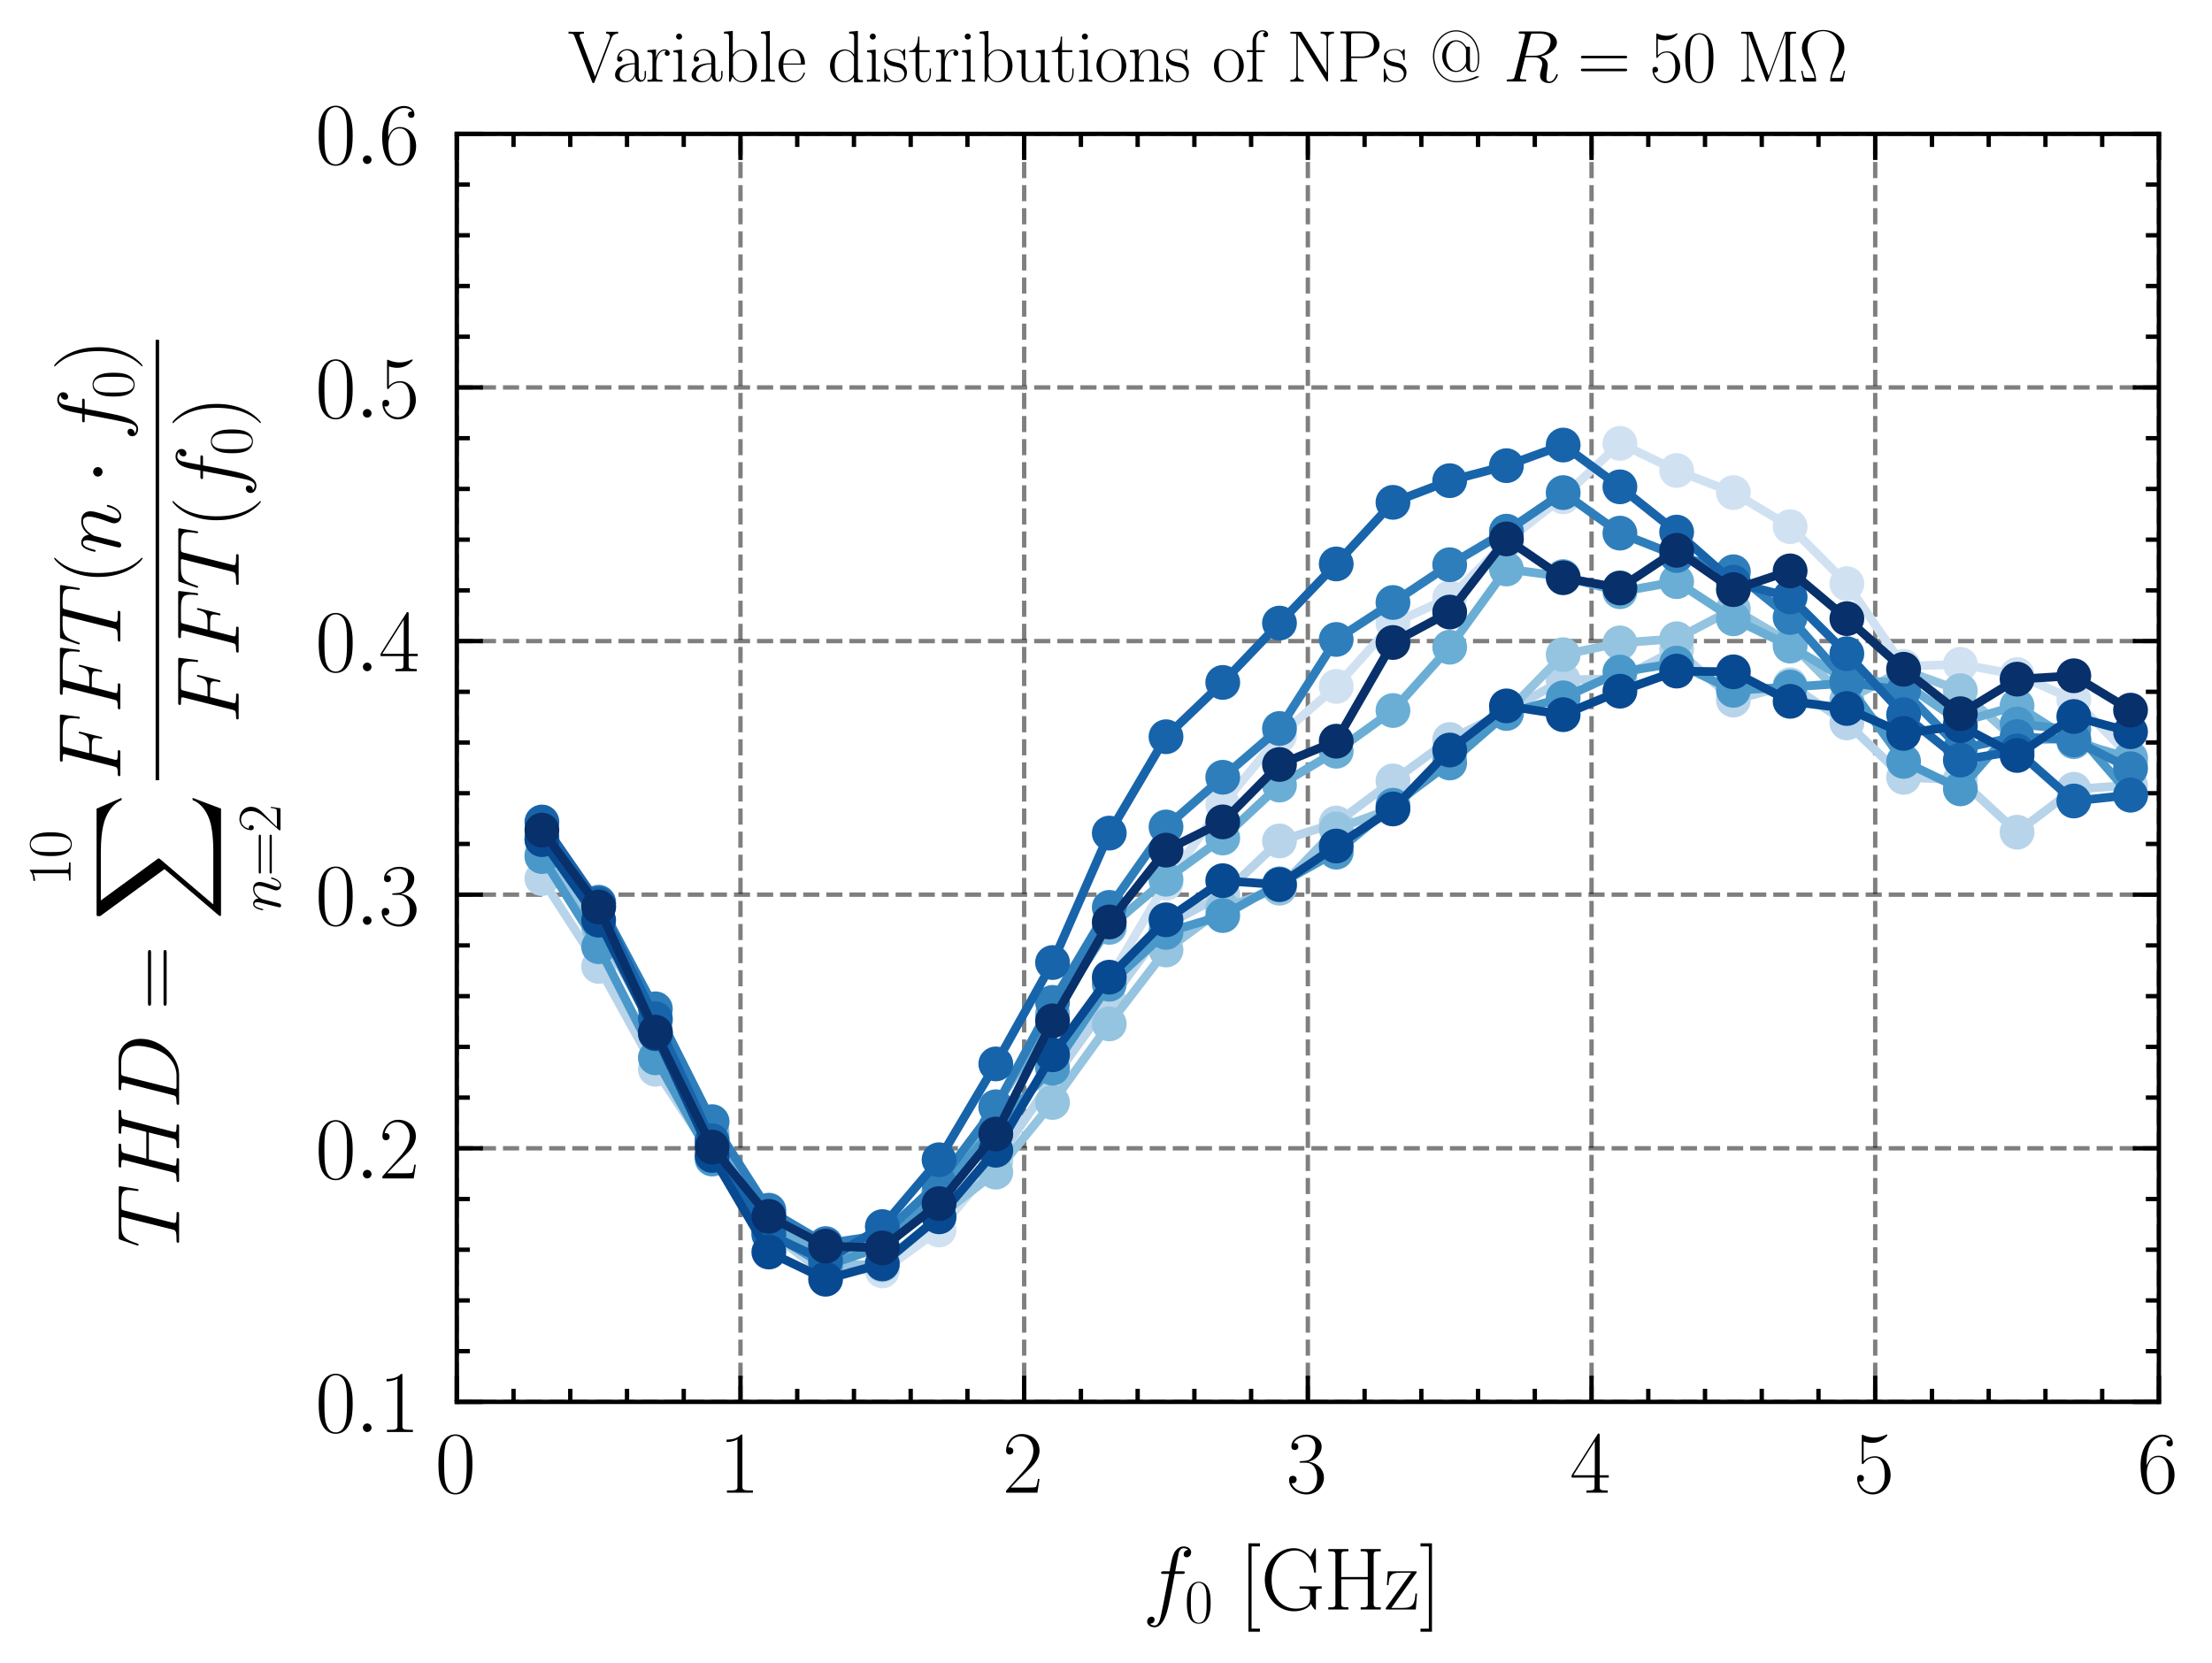 <?xml version="1.0" encoding="utf-8" standalone="no"?>
<!DOCTYPE svg PUBLIC "-//W3C//DTD SVG 1.1//EN"
  "http://www.w3.org/Graphics/SVG/1.1/DTD/svg11.dtd">
<svg xmlns:xlink="http://www.w3.org/1999/xlink" width="253.803pt" height="190.811pt" viewBox="0 0 253.803 190.811" xmlns="http://www.w3.org/2000/svg" version="1.1">
 <defs>
  <style type="text/css">*{stroke-linejoin: round; stroke-linecap: butt}</style>
 </defs>
 <g id="figure_1">
  <g id="patch_1">
   <path d="M 0 190.811 
L 253.803 190.811 
L 253.803 0 
L 0 0 
L 0 190.811 
z
" style="fill: none"/>
  </g>
  <g id="axes_1">
   <g id="patch_2">
    <path d="M 52.412 160.893 
L 247.712 160.893 
L 247.712 15.363 
L 52.412 15.363 
L 52.412 160.893 
z
" style="fill: none"/>
   </g>
   <g id="matplotlib.axis_1">
    <g id="xtick_1">
     <g id="line2d_1">
      <path d="M 52.412 160.893 
L 52.412 15.363 
" clip-path="url(#p52f3b39f40)" style="fill: none; stroke-dasharray: 1.85,0.8; stroke-dashoffset: 0; stroke: #000000; stroke-opacity: 0.5; stroke-width: 0.5"/>
     </g>
     <g id="line2d_2">
      <defs>
       <path id="m1c5c2a0fd1" d="M 0 0 
L 0 -3 
" style="stroke: #000000; stroke-width: 0.5"/>
      </defs>
      <g>
       <use xlink:href="#m1c5c2a0fd1" x="52.412" y="160.893" style="stroke: #000000; stroke-width: 0.5"/>
      </g>
     </g>
     <g id="line2d_3">
      <defs>
       <path id="m1bde5c22e5" d="M 0 0 
L 0 3 
" style="stroke: #000000; stroke-width: 0.5"/>
      </defs>
      <g>
       <use xlink:href="#m1bde5c22e5" x="52.412" y="15.363" style="stroke: #000000; stroke-width: 0.5"/>
      </g>
     </g>
     <g id="text_1">
      <!-- $\mathdefault{0}$ -->
      <g transform="translate(49.921 171.312) scale(0.1 -0.1)">
       <defs>
        <path id="CMR17-30" d="M 2688 2025 
C 2688 2416 2682 3080 2413 3591 
C 2176 4039 1798 4198 1466 4198 
C 1158 4198 768 4058 525 3597 
C 269 3118 243 2524 243 2025 
C 243 1661 250 1106 448 619 
C 723 -39 1216 -128 1466 -128 
C 1760 -128 2208 -7 2470 600 
C 2662 1042 2688 1559 2688 2025 
z
M 1466 -26 
C 1056 -26 813 325 723 812 
C 653 1188 653 1738 653 2096 
C 653 2588 653 2997 736 3387 
C 858 3929 1216 4096 1466 4096 
C 1728 4096 2067 3923 2189 3400 
C 2272 3036 2278 2607 2278 2096 
C 2278 1680 2278 1169 2202 792 
C 2067 95 1690 -26 1466 -26 
z
" transform="scale(0.016)"/>
       </defs>
       <use xlink:href="#CMR17-30" transform="scale(0.996)"/>
      </g>
     </g>
    </g>
    <g id="xtick_2">
     <g id="line2d_4">
      <path d="M 84.962 160.893 
L 84.962 15.363 
" clip-path="url(#p52f3b39f40)" style="fill: none; stroke-dasharray: 1.85,0.8; stroke-dashoffset: 0; stroke: #000000; stroke-opacity: 0.5; stroke-width: 0.5"/>
     </g>
     <g id="line2d_5">
      <g>
       <use xlink:href="#m1c5c2a0fd1" x="84.962" y="160.893" style="stroke: #000000; stroke-width: 0.5"/>
      </g>
     </g>
     <g id="line2d_6">
      <g>
       <use xlink:href="#m1bde5c22e5" x="84.962" y="15.363" style="stroke: #000000; stroke-width: 0.5"/>
      </g>
     </g>
     <g id="text_2">
      <!-- $\mathdefault{1}$ -->
      <g transform="translate(82.471 171.312) scale(0.1 -0.1)">
       <defs>
        <path id="CMR17-31" d="M 1702 4058 
C 1702 4192 1696 4192 1606 4192 
C 1357 3916 979 3827 621 3827 
C 602 3827 570 3827 563 3808 
C 557 3795 557 3782 557 3648 
C 755 3648 1088 3686 1344 3839 
L 1344 461 
C 1344 236 1331 160 781 160 
L 589 160 
L 589 0 
C 896 0 1216 0 1523 0 
C 1830 0 2150 0 2458 0 
L 2458 160 
L 2266 160 
C 1715 160 1702 230 1702 458 
L 1702 4058 
z
" transform="scale(0.016)"/>
       </defs>
       <use xlink:href="#CMR17-31" transform="scale(0.996)"/>
      </g>
     </g>
    </g>
    <g id="xtick_3">
     <g id="line2d_7">
      <path d="M 117.512 160.893 
L 117.512 15.363 
" clip-path="url(#p52f3b39f40)" style="fill: none; stroke-dasharray: 1.85,0.8; stroke-dashoffset: 0; stroke: #000000; stroke-opacity: 0.5; stroke-width: 0.5"/>
     </g>
     <g id="line2d_8">
      <g>
       <use xlink:href="#m1c5c2a0fd1" x="117.512" y="160.893" style="stroke: #000000; stroke-width: 0.5"/>
      </g>
     </g>
     <g id="line2d_9">
      <g>
       <use xlink:href="#m1bde5c22e5" x="117.512" y="15.363" style="stroke: #000000; stroke-width: 0.5"/>
      </g>
     </g>
     <g id="text_3">
      <!-- $\mathdefault{2}$ -->
      <g transform="translate(115.021 171.312) scale(0.1 -0.1)">
       <defs>
        <path id="CMR17-32" d="M 2669 989 
L 2554 989 
C 2490 536 2438 459 2413 420 
C 2381 369 1920 369 1830 369 
L 602 369 
C 832 619 1280 1072 1824 1597 
C 2214 1967 2669 2402 2669 3035 
C 2669 3790 2067 4224 1395 4224 
C 691 4224 262 3604 262 3030 
C 262 2780 448 2748 525 2748 
C 589 2748 781 2787 781 3010 
C 781 3207 614 3264 525 3264 
C 486 3264 448 3258 422 3245 
C 544 3790 915 4058 1306 4058 
C 1862 4058 2227 3617 2227 3035 
C 2227 2479 1901 2000 1536 1584 
L 262 146 
L 262 0 
L 2515 0 
L 2669 989 
z
" transform="scale(0.016)"/>
       </defs>
       <use xlink:href="#CMR17-32" transform="scale(0.996)"/>
      </g>
     </g>
    </g>
    <g id="xtick_4">
     <g id="line2d_10">
      <path d="M 150.062 160.893 
L 150.062 15.363 
" clip-path="url(#p52f3b39f40)" style="fill: none; stroke-dasharray: 1.85,0.8; stroke-dashoffset: 0; stroke: #000000; stroke-opacity: 0.5; stroke-width: 0.5"/>
     </g>
     <g id="line2d_11">
      <g>
       <use xlink:href="#m1c5c2a0fd1" x="150.062" y="160.893" style="stroke: #000000; stroke-width: 0.5"/>
      </g>
     </g>
     <g id="line2d_12">
      <g>
       <use xlink:href="#m1bde5c22e5" x="150.062" y="15.363" style="stroke: #000000; stroke-width: 0.5"/>
      </g>
     </g>
     <g id="text_4">
      <!-- $\mathdefault{3}$ -->
      <g transform="translate(147.571 171.312) scale(0.1 -0.1)">
       <defs>
        <path id="CMR17-33" d="M 1414 2157 
C 1984 2157 2234 1662 2234 1090 
C 2234 320 1824 25 1453 25 
C 1114 25 563 194 390 693 
C 422 680 454 680 486 680 
C 640 680 755 782 755 948 
C 755 1133 614 1216 486 1216 
C 378 1216 211 1165 211 926 
C 211 335 787 -128 1466 -128 
C 2176 -128 2720 430 2720 1085 
C 2720 1707 2208 2157 1600 2227 
C 2086 2328 2554 2756 2554 3329 
C 2554 3820 2048 4179 1472 4179 
C 890 4179 378 3829 378 3329 
C 378 3110 544 3072 627 3072 
C 762 3072 877 3155 877 3321 
C 877 3486 762 3569 627 3569 
C 602 3569 570 3569 544 3557 
C 730 3959 1235 4032 1459 4032 
C 1683 4032 2106 3925 2106 3320 
C 2106 3143 2080 2828 1862 2550 
C 1670 2304 1453 2304 1242 2284 
C 1210 2284 1062 2269 1037 2269 
C 992 2263 966 2257 966 2208 
C 966 2163 973 2157 1101 2157 
L 1414 2157 
z
" transform="scale(0.016)"/>
       </defs>
       <use xlink:href="#CMR17-33" transform="scale(0.996)"/>
      </g>
     </g>
    </g>
    <g id="xtick_5">
     <g id="line2d_13">
      <path d="M 182.612 160.893 
L 182.612 15.363 
" clip-path="url(#p52f3b39f40)" style="fill: none; stroke-dasharray: 1.85,0.8; stroke-dashoffset: 0; stroke: #000000; stroke-opacity: 0.5; stroke-width: 0.5"/>
     </g>
     <g id="line2d_14">
      <g>
       <use xlink:href="#m1c5c2a0fd1" x="182.612" y="160.893" style="stroke: #000000; stroke-width: 0.5"/>
      </g>
     </g>
     <g id="line2d_15">
      <g>
       <use xlink:href="#m1bde5c22e5" x="182.612" y="15.363" style="stroke: #000000; stroke-width: 0.5"/>
      </g>
     </g>
     <g id="text_5">
      <!-- $\mathdefault{4}$ -->
      <g transform="translate(180.121 171.312) scale(0.1 -0.1)">
       <defs>
        <path id="CMR17-34" d="M 2150 4122 
C 2150 4256 2144 4256 2029 4256 
L 128 1254 
L 128 1088 
L 1779 1088 
L 1779 457 
C 1779 224 1766 160 1318 160 
L 1197 160 
L 1197 0 
C 1402 0 1747 0 1965 0 
C 2182 0 2528 0 2733 0 
L 2733 160 
L 2611 160 
C 2163 160 2150 224 2150 457 
L 2150 1088 
L 2803 1088 
L 2803 1254 
L 2150 1254 
L 2150 4122 
z
M 1798 3703 
L 1798 1254 
L 256 1254 
L 1798 3703 
z
" transform="scale(0.016)"/>
       </defs>
       <use xlink:href="#CMR17-34" transform="scale(0.996)"/>
      </g>
     </g>
    </g>
    <g id="xtick_6">
     <g id="line2d_16">
      <path d="M 215.162 160.893 
L 215.162 15.363 
" clip-path="url(#p52f3b39f40)" style="fill: none; stroke-dasharray: 1.85,0.8; stroke-dashoffset: 0; stroke: #000000; stroke-opacity: 0.5; stroke-width: 0.5"/>
     </g>
     <g id="line2d_17">
      <g>
       <use xlink:href="#m1c5c2a0fd1" x="215.162" y="160.893" style="stroke: #000000; stroke-width: 0.5"/>
      </g>
     </g>
     <g id="line2d_18">
      <g>
       <use xlink:href="#m1bde5c22e5" x="215.162" y="15.363" style="stroke: #000000; stroke-width: 0.5"/>
      </g>
     </g>
     <g id="text_6">
      <!-- $\mathdefault{5}$ -->
      <g transform="translate(212.671 171.312) scale(0.1 -0.1)">
       <defs>
        <path id="CMR17-35" d="M 730 3692 
C 794 3666 1056 3584 1325 3584 
C 1920 3584 2246 3911 2432 4100 
C 2432 4157 2432 4192 2394 4192 
C 2387 4192 2374 4192 2323 4163 
C 2099 4058 1837 3973 1517 3973 
C 1325 3973 1037 3999 723 4139 
C 653 4171 640 4171 634 4171 
C 602 4171 595 4164 595 4037 
L 595 2203 
C 595 2089 595 2057 659 2057 
C 691 2057 704 2070 736 2114 
C 941 2401 1222 2522 1542 2522 
C 1766 2522 2246 2382 2246 1289 
C 2246 1085 2246 715 2054 421 
C 1894 159 1645 25 1370 25 
C 947 25 518 320 403 814 
C 429 807 480 795 506 795 
C 589 795 749 840 749 1038 
C 749 1210 627 1280 506 1280 
C 358 1280 262 1190 262 1011 
C 262 454 704 -128 1382 -128 
C 2042 -128 2669 440 2669 1264 
C 2669 2030 2170 2624 1549 2624 
C 1222 2624 947 2503 730 2274 
L 730 3692 
z
" transform="scale(0.016)"/>
       </defs>
       <use xlink:href="#CMR17-35" transform="scale(0.996)"/>
      </g>
     </g>
    </g>
    <g id="xtick_7">
     <g id="line2d_19">
      <path d="M 247.712 160.893 
L 247.712 15.363 
" clip-path="url(#p52f3b39f40)" style="fill: none; stroke-dasharray: 1.85,0.8; stroke-dashoffset: 0; stroke: #000000; stroke-opacity: 0.5; stroke-width: 0.5"/>
     </g>
     <g id="line2d_20">
      <g>
       <use xlink:href="#m1c5c2a0fd1" x="247.712" y="160.893" style="stroke: #000000; stroke-width: 0.5"/>
      </g>
     </g>
     <g id="line2d_21">
      <g>
       <use xlink:href="#m1bde5c22e5" x="247.712" y="15.363" style="stroke: #000000; stroke-width: 0.5"/>
      </g>
     </g>
     <g id="text_7">
      <!-- $\mathdefault{6}$ -->
      <g transform="translate(245.221 171.312) scale(0.1 -0.1)">
       <defs>
        <path id="CMR17-36" d="M 678 2176 
C 678 3690 1395 4032 1811 4032 
C 1946 4032 2272 4009 2400 3776 
C 2298 3776 2106 3776 2106 3553 
C 2106 3381 2246 3323 2336 3323 
C 2394 3323 2566 3348 2566 3560 
C 2566 3954 2246 4179 1805 4179 
C 1043 4179 243 3390 243 1984 
C 243 253 966 -128 1478 -128 
C 2099 -128 2688 427 2688 1283 
C 2688 2081 2170 2662 1517 2662 
C 1126 2662 838 2407 678 1960 
L 678 2176 
z
M 1478 25 
C 691 25 691 1200 691 1436 
C 691 1896 909 2560 1504 2560 
C 1613 2560 1926 2560 2138 2120 
C 2253 1870 2253 1609 2253 1289 
C 2253 944 2253 690 2118 434 
C 1978 171 1773 25 1478 25 
z
" transform="scale(0.016)"/>
       </defs>
       <use xlink:href="#CMR17-36" transform="scale(0.996)"/>
      </g>
     </g>
    </g>
    <g id="xtick_8">
     <g id="line2d_22">
      <defs>
       <path id="m162f7097df" d="M 0 0 
L 0 -1.5 
" style="stroke: #000000; stroke-width: 0.5"/>
      </defs>
      <g>
       <use xlink:href="#m162f7097df" x="58.922" y="160.893" style="stroke: #000000; stroke-width: 0.5"/>
      </g>
     </g>
     <g id="line2d_23">
      <defs>
       <path id="m7b11fd8302" d="M 0 0 
L 0 1.5 
" style="stroke: #000000; stroke-width: 0.5"/>
      </defs>
      <g>
       <use xlink:href="#m7b11fd8302" x="58.922" y="15.363" style="stroke: #000000; stroke-width: 0.5"/>
      </g>
     </g>
    </g>
    <g id="xtick_9">
     <g id="line2d_24">
      <g>
       <use xlink:href="#m162f7097df" x="65.432" y="160.893" style="stroke: #000000; stroke-width: 0.5"/>
      </g>
     </g>
     <g id="line2d_25">
      <g>
       <use xlink:href="#m7b11fd8302" x="65.432" y="15.363" style="stroke: #000000; stroke-width: 0.5"/>
      </g>
     </g>
    </g>
    <g id="xtick_10">
     <g id="line2d_26">
      <g>
       <use xlink:href="#m162f7097df" x="71.942" y="160.893" style="stroke: #000000; stroke-width: 0.5"/>
      </g>
     </g>
     <g id="line2d_27">
      <g>
       <use xlink:href="#m7b11fd8302" x="71.942" y="15.363" style="stroke: #000000; stroke-width: 0.5"/>
      </g>
     </g>
    </g>
    <g id="xtick_11">
     <g id="line2d_28">
      <g>
       <use xlink:href="#m162f7097df" x="78.452" y="160.893" style="stroke: #000000; stroke-width: 0.5"/>
      </g>
     </g>
     <g id="line2d_29">
      <g>
       <use xlink:href="#m7b11fd8302" x="78.452" y="15.363" style="stroke: #000000; stroke-width: 0.5"/>
      </g>
     </g>
    </g>
    <g id="xtick_12">
     <g id="line2d_30">
      <g>
       <use xlink:href="#m162f7097df" x="91.472" y="160.893" style="stroke: #000000; stroke-width: 0.5"/>
      </g>
     </g>
     <g id="line2d_31">
      <g>
       <use xlink:href="#m7b11fd8302" x="91.472" y="15.363" style="stroke: #000000; stroke-width: 0.5"/>
      </g>
     </g>
    </g>
    <g id="xtick_13">
     <g id="line2d_32">
      <g>
       <use xlink:href="#m162f7097df" x="97.982" y="160.893" style="stroke: #000000; stroke-width: 0.5"/>
      </g>
     </g>
     <g id="line2d_33">
      <g>
       <use xlink:href="#m7b11fd8302" x="97.982" y="15.363" style="stroke: #000000; stroke-width: 0.5"/>
      </g>
     </g>
    </g>
    <g id="xtick_14">
     <g id="line2d_34">
      <g>
       <use xlink:href="#m162f7097df" x="104.492" y="160.893" style="stroke: #000000; stroke-width: 0.5"/>
      </g>
     </g>
     <g id="line2d_35">
      <g>
       <use xlink:href="#m7b11fd8302" x="104.492" y="15.363" style="stroke: #000000; stroke-width: 0.5"/>
      </g>
     </g>
    </g>
    <g id="xtick_15">
     <g id="line2d_36">
      <g>
       <use xlink:href="#m162f7097df" x="111.002" y="160.893" style="stroke: #000000; stroke-width: 0.5"/>
      </g>
     </g>
     <g id="line2d_37">
      <g>
       <use xlink:href="#m7b11fd8302" x="111.002" y="15.363" style="stroke: #000000; stroke-width: 0.5"/>
      </g>
     </g>
    </g>
    <g id="xtick_16">
     <g id="line2d_38">
      <g>
       <use xlink:href="#m162f7097df" x="124.022" y="160.893" style="stroke: #000000; stroke-width: 0.5"/>
      </g>
     </g>
     <g id="line2d_39">
      <g>
       <use xlink:href="#m7b11fd8302" x="124.022" y="15.363" style="stroke: #000000; stroke-width: 0.5"/>
      </g>
     </g>
    </g>
    <g id="xtick_17">
     <g id="line2d_40">
      <g>
       <use xlink:href="#m162f7097df" x="130.532" y="160.893" style="stroke: #000000; stroke-width: 0.5"/>
      </g>
     </g>
     <g id="line2d_41">
      <g>
       <use xlink:href="#m7b11fd8302" x="130.532" y="15.363" style="stroke: #000000; stroke-width: 0.5"/>
      </g>
     </g>
    </g>
    <g id="xtick_18">
     <g id="line2d_42">
      <g>
       <use xlink:href="#m162f7097df" x="137.042" y="160.893" style="stroke: #000000; stroke-width: 0.5"/>
      </g>
     </g>
     <g id="line2d_43">
      <g>
       <use xlink:href="#m7b11fd8302" x="137.042" y="15.363" style="stroke: #000000; stroke-width: 0.5"/>
      </g>
     </g>
    </g>
    <g id="xtick_19">
     <g id="line2d_44">
      <g>
       <use xlink:href="#m162f7097df" x="143.552" y="160.893" style="stroke: #000000; stroke-width: 0.5"/>
      </g>
     </g>
     <g id="line2d_45">
      <g>
       <use xlink:href="#m7b11fd8302" x="143.552" y="15.363" style="stroke: #000000; stroke-width: 0.5"/>
      </g>
     </g>
    </g>
    <g id="xtick_20">
     <g id="line2d_46">
      <g>
       <use xlink:href="#m162f7097df" x="156.572" y="160.893" style="stroke: #000000; stroke-width: 0.5"/>
      </g>
     </g>
     <g id="line2d_47">
      <g>
       <use xlink:href="#m7b11fd8302" x="156.572" y="15.363" style="stroke: #000000; stroke-width: 0.5"/>
      </g>
     </g>
    </g>
    <g id="xtick_21">
     <g id="line2d_48">
      <g>
       <use xlink:href="#m162f7097df" x="163.082" y="160.893" style="stroke: #000000; stroke-width: 0.5"/>
      </g>
     </g>
     <g id="line2d_49">
      <g>
       <use xlink:href="#m7b11fd8302" x="163.082" y="15.363" style="stroke: #000000; stroke-width: 0.5"/>
      </g>
     </g>
    </g>
    <g id="xtick_22">
     <g id="line2d_50">
      <g>
       <use xlink:href="#m162f7097df" x="169.592" y="160.893" style="stroke: #000000; stroke-width: 0.5"/>
      </g>
     </g>
     <g id="line2d_51">
      <g>
       <use xlink:href="#m7b11fd8302" x="169.592" y="15.363" style="stroke: #000000; stroke-width: 0.5"/>
      </g>
     </g>
    </g>
    <g id="xtick_23">
     <g id="line2d_52">
      <g>
       <use xlink:href="#m162f7097df" x="176.102" y="160.893" style="stroke: #000000; stroke-width: 0.5"/>
      </g>
     </g>
     <g id="line2d_53">
      <g>
       <use xlink:href="#m7b11fd8302" x="176.102" y="15.363" style="stroke: #000000; stroke-width: 0.5"/>
      </g>
     </g>
    </g>
    <g id="xtick_24">
     <g id="line2d_54">
      <g>
       <use xlink:href="#m162f7097df" x="189.122" y="160.893" style="stroke: #000000; stroke-width: 0.5"/>
      </g>
     </g>
     <g id="line2d_55">
      <g>
       <use xlink:href="#m7b11fd8302" x="189.122" y="15.363" style="stroke: #000000; stroke-width: 0.5"/>
      </g>
     </g>
    </g>
    <g id="xtick_25">
     <g id="line2d_56">
      <g>
       <use xlink:href="#m162f7097df" x="195.632" y="160.893" style="stroke: #000000; stroke-width: 0.5"/>
      </g>
     </g>
     <g id="line2d_57">
      <g>
       <use xlink:href="#m7b11fd8302" x="195.632" y="15.363" style="stroke: #000000; stroke-width: 0.5"/>
      </g>
     </g>
    </g>
    <g id="xtick_26">
     <g id="line2d_58">
      <g>
       <use xlink:href="#m162f7097df" x="202.142" y="160.893" style="stroke: #000000; stroke-width: 0.5"/>
      </g>
     </g>
     <g id="line2d_59">
      <g>
       <use xlink:href="#m7b11fd8302" x="202.142" y="15.363" style="stroke: #000000; stroke-width: 0.5"/>
      </g>
     </g>
    </g>
    <g id="xtick_27">
     <g id="line2d_60">
      <g>
       <use xlink:href="#m162f7097df" x="208.652" y="160.893" style="stroke: #000000; stroke-width: 0.5"/>
      </g>
     </g>
     <g id="line2d_61">
      <g>
       <use xlink:href="#m7b11fd8302" x="208.652" y="15.363" style="stroke: #000000; stroke-width: 0.5"/>
      </g>
     </g>
    </g>
    <g id="xtick_28">
     <g id="line2d_62">
      <g>
       <use xlink:href="#m162f7097df" x="221.672" y="160.893" style="stroke: #000000; stroke-width: 0.5"/>
      </g>
     </g>
     <g id="line2d_63">
      <g>
       <use xlink:href="#m7b11fd8302" x="221.672" y="15.363" style="stroke: #000000; stroke-width: 0.5"/>
      </g>
     </g>
    </g>
    <g id="xtick_29">
     <g id="line2d_64">
      <g>
       <use xlink:href="#m162f7097df" x="228.182" y="160.893" style="stroke: #000000; stroke-width: 0.5"/>
      </g>
     </g>
     <g id="line2d_65">
      <g>
       <use xlink:href="#m7b11fd8302" x="228.182" y="15.363" style="stroke: #000000; stroke-width: 0.5"/>
      </g>
     </g>
    </g>
    <g id="xtick_30">
     <g id="line2d_66">
      <g>
       <use xlink:href="#m162f7097df" x="234.692" y="160.893" style="stroke: #000000; stroke-width: 0.5"/>
      </g>
     </g>
     <g id="line2d_67">
      <g>
       <use xlink:href="#m7b11fd8302" x="234.692" y="15.363" style="stroke: #000000; stroke-width: 0.5"/>
      </g>
     </g>
    </g>
    <g id="xtick_31">
     <g id="line2d_68">
      <g>
       <use xlink:href="#m162f7097df" x="241.202" y="160.893" style="stroke: #000000; stroke-width: 0.5"/>
      </g>
     </g>
     <g id="line2d_69">
      <g>
       <use xlink:href="#m7b11fd8302" x="241.202" y="15.363" style="stroke: #000000; stroke-width: 0.5"/>
      </g>
     </g>
    </g>
    <g id="text_8">
     <!-- $f_0$ [GHz] -->
     <g transform="translate(131.102 184.721) scale(0.1 -0.1)">
      <defs>
       <path id="CMMI12-66" d="M 2854 2566 
C 2982 2566 3034 2566 3034 2688 
C 3034 2752 2982 2752 2867 2752 
L 2349 2752 
C 2470 3429 2560 3897 2611 4107 
C 2650 4265 2784 4416 2950 4416 
C 3085 4416 3219 4358 3283 4298 
C 3034 4272 2957 4082 2957 3969 
C 2957 3837 3053 3759 3174 3759 
C 3302 3759 3494 3870 3494 4119 
C 3494 4393 3226 4544 2944 4544 
C 2669 4544 2400 4334 2272 4078 
C 2157 3848 2093 3611 1946 2752 
L 1517 2752 
C 1395 2752 1331 2752 1331 2637 
C 1331 2566 1370 2566 1498 2566 
L 1907 2566 
C 1792 1976 1530 542 1382 -137 
C 1274 -689 1178 -1152 858 -1152 
C 838 -1152 653 -1152 538 -1031 
C 864 -1005 864 -726 864 -720 
C 864 -593 768 -517 646 -517 
C 518 -517 326 -625 326 -867 
C 326 -1140 608 -1280 858 -1280 
C 1510 -1280 1779 -118 1850 199 
C 1965 688 2278 2376 2310 2566 
L 2854 2566 
z
" transform="scale(0.016)"/>
       <path id="CMR17-5b" d="M 1504 -1600 
L 1504 -1377 
L 902 -1377 
L 902 4544 
L 1504 4544 
L 1504 4767 
L 678 4767 
L 678 -1600 
L 1504 -1600 
z
" transform="scale(0.016)"/>
       <path id="CMR17-47" d="M 3974 1233 
C 3974 1473 3994 1505 4390 1505 
L 4390 1670 
C 4237 1664 3891 1664 3718 1664 
C 3539 1664 3040 1664 2797 1664 
L 2797 1505 
L 2989 1505 
C 3539 1505 3552 1434 3552 1201 
L 3552 774 
C 3552 63 2720 63 2522 63 
C 1862 63 781 511 781 2160 
C 781 3808 1843 4250 2464 4250 
C 3187 4250 3712 3626 3834 2741 
C 3846 2664 3846 2651 3904 2651 
C 3974 2651 3974 2664 3974 2779 
L 3974 4288 
C 3974 4402 3968 4409 3930 4409 
C 3904 4409 3898 4402 3853 4326 
L 3571 3791 
C 3258 4187 2874 4416 2381 4416 
C 1286 4416 294 3456 294 2148 
C 294 845 1267 -128 2394 -128 
C 2912 -128 3418 56 3616 417 
C 3725 158 3904 -20 3936 -20 
C 3968 -20 3974 -13 3974 100 
L 3974 1233 
z
" transform="scale(0.016)"/>
       <path id="CMR17-48" d="M 3590 3905 
C 3590 4192 3661 4192 4102 4192 
L 4102 4352 
C 3917 4352 3578 4352 3379 4352 
C 3181 4352 2842 4352 2656 4352 
L 2656 4192 
C 3098 4192 3168 4192 3168 3904 
L 3168 2341 
L 1261 2341 
L 1261 3904 
C 1261 4192 1331 4192 1773 4192 
L 1773 4352 
C 1587 4352 1248 4352 1050 4352 
C 851 4352 512 4352 326 4352 
L 326 4192 
C 768 4192 838 4192 838 3905 
L 838 447 
C 838 160 768 160 326 160 
L 326 0 
C 512 0 851 0 1050 0 
C 1248 0 1587 0 1773 0 
L 1773 160 
C 1331 160 1261 160 1261 446 
L 1261 2176 
L 3168 2176 
L 3168 446 
C 3168 160 3098 160 2656 160 
L 2656 0 
C 2842 0 3181 0 3379 0 
C 3578 0 3917 0 4102 0 
L 4102 160 
C 3661 160 3590 160 3590 447 
L 3590 3905 
z
" transform="scale(0.016)"/>
       <path id="CMR17-7a" d="M 2310 2605 
C 2362 2670 2362 2682 2362 2695 
C 2362 2752 2336 2752 2221 2752 
L 275 2752 
L 211 1760 
L 326 1760 
C 371 2381 442 2650 1178 2650 
L 1958 2650 
L 128 96 
C 128 0 134 0 269 0 
L 2291 0 
L 2381 1152 
L 2266 1152 
C 2214 442 2131 115 1350 115 
L 531 115 
L 2310 2605 
z
" transform="scale(0.016)"/>
       <path id="CMR17-5d" d="M 915 4767 
L 90 4767 
L 90 4544 
L 691 4544 
L 691 -1377 
L 90 -1377 
L 90 -1600 
L 915 -1600 
L 915 4767 
z
" transform="scale(0.016)"/>
      </defs>
      <use xlink:href="#CMMI12-66" transform="scale(0.996)"/>
      <use xlink:href="#CMR17-30" transform="translate(48.083 -14.944) scale(0.697)"/>
      <use xlink:href="#CMR17-5b" transform="translate(110.641 0) scale(0.996)"/>
      <use xlink:href="#CMR17-47" transform="translate(135.512 0) scale(0.996)"/>
      <use xlink:href="#CMR17-48" transform="translate(207.867 0) scale(0.996)"/>
      <use xlink:href="#CMR17-7a" transform="translate(276.939 0) scale(0.996)"/>
      <use xlink:href="#CMR17-5d" transform="translate(317.425 0) scale(0.996)"/>
     </g>
    </g>
   </g>
   <g id="matplotlib.axis_2">
    <g id="ytick_1">
     <g id="line2d_70">
      <path d="M 52.412 160.893 
L 247.712 160.893 
" clip-path="url(#p52f3b39f40)" style="fill: none; stroke-dasharray: 1.85,0.8; stroke-dashoffset: 0; stroke: #000000; stroke-opacity: 0.5; stroke-width: 0.5"/>
     </g>
     <g id="line2d_71">
      <defs>
       <path id="me57265d2dd" d="M 0 0 
L 3 0 
" style="stroke: #000000; stroke-width: 0.5"/>
      </defs>
      <g>
       <use xlink:href="#me57265d2dd" x="52.412" y="160.893" style="stroke: #000000; stroke-width: 0.5"/>
      </g>
     </g>
     <g id="line2d_72">
      <defs>
       <path id="mf060fc4038" d="M 0 0 
L -3 0 
" style="stroke: #000000; stroke-width: 0.5"/>
      </defs>
      <g>
       <use xlink:href="#mf060fc4038" x="247.712" y="160.893" style="stroke: #000000; stroke-width: 0.5"/>
      </g>
     </g>
     <g id="text_9">
      <!-- $\mathdefault{0.1}$ -->
      <g transform="translate(36.182 164.352) scale(0.1 -0.1)">
       <defs>
        <path id="CMMI12-3a" d="M 1178 307 
C 1178 492 1024 619 870 619 
C 685 619 557 466 557 313 
C 557 128 710 0 864 0 
C 1050 0 1178 153 1178 307 
z
" transform="scale(0.016)"/>
       </defs>
       <use xlink:href="#CMR17-30" transform="scale(0.996)"/>
       <use xlink:href="#CMMI12-3a" transform="translate(45.69 0) scale(0.996)"/>
       <use xlink:href="#CMR17-31" transform="translate(72.788 0) scale(0.996)"/>
      </g>
     </g>
    </g>
    <g id="ytick_2">
     <g id="line2d_73">
      <path d="M 52.412 131.787 
L 247.712 131.787 
" clip-path="url(#p52f3b39f40)" style="fill: none; stroke-dasharray: 1.85,0.8; stroke-dashoffset: 0; stroke: #000000; stroke-opacity: 0.5; stroke-width: 0.5"/>
     </g>
     <g id="line2d_74">
      <g>
       <use xlink:href="#me57265d2dd" x="52.412" y="131.787" style="stroke: #000000; stroke-width: 0.5"/>
      </g>
     </g>
     <g id="line2d_75">
      <g>
       <use xlink:href="#mf060fc4038" x="247.712" y="131.787" style="stroke: #000000; stroke-width: 0.5"/>
      </g>
     </g>
     <g id="text_10">
      <!-- $\mathdefault{0.2}$ -->
      <g transform="translate(36.182 135.246) scale(0.1 -0.1)">
       <use xlink:href="#CMR17-30" transform="scale(0.996)"/>
       <use xlink:href="#CMMI12-3a" transform="translate(45.69 0) scale(0.996)"/>
       <use xlink:href="#CMR17-32" transform="translate(72.788 0) scale(0.996)"/>
      </g>
     </g>
    </g>
    <g id="ytick_3">
     <g id="line2d_76">
      <path d="M 52.412 102.681 
L 247.712 102.681 
" clip-path="url(#p52f3b39f40)" style="fill: none; stroke-dasharray: 1.85,0.8; stroke-dashoffset: 0; stroke: #000000; stroke-opacity: 0.5; stroke-width: 0.5"/>
     </g>
     <g id="line2d_77">
      <g>
       <use xlink:href="#me57265d2dd" x="52.412" y="102.681" style="stroke: #000000; stroke-width: 0.5"/>
      </g>
     </g>
     <g id="line2d_78">
      <g>
       <use xlink:href="#mf060fc4038" x="247.712" y="102.681" style="stroke: #000000; stroke-width: 0.5"/>
      </g>
     </g>
     <g id="text_11">
      <!-- $\mathdefault{0.3}$ -->
      <g transform="translate(36.182 106.14) scale(0.1 -0.1)">
       <use xlink:href="#CMR17-30" transform="scale(0.996)"/>
       <use xlink:href="#CMMI12-3a" transform="translate(45.69 0) scale(0.996)"/>
       <use xlink:href="#CMR17-33" transform="translate(72.788 0) scale(0.996)"/>
      </g>
     </g>
    </g>
    <g id="ytick_4">
     <g id="line2d_79">
      <path d="M 52.412 73.575 
L 247.712 73.575 
" clip-path="url(#p52f3b39f40)" style="fill: none; stroke-dasharray: 1.85,0.8; stroke-dashoffset: 0; stroke: #000000; stroke-opacity: 0.5; stroke-width: 0.5"/>
     </g>
     <g id="line2d_80">
      <g>
       <use xlink:href="#me57265d2dd" x="52.412" y="73.575" style="stroke: #000000; stroke-width: 0.5"/>
      </g>
     </g>
     <g id="line2d_81">
      <g>
       <use xlink:href="#mf060fc4038" x="247.712" y="73.575" style="stroke: #000000; stroke-width: 0.5"/>
      </g>
     </g>
     <g id="text_12">
      <!-- $\mathdefault{0.4}$ -->
      <g transform="translate(36.182 77.034) scale(0.1 -0.1)">
       <use xlink:href="#CMR17-30" transform="scale(0.996)"/>
       <use xlink:href="#CMMI12-3a" transform="translate(45.69 0) scale(0.996)"/>
       <use xlink:href="#CMR17-34" transform="translate(72.788 0) scale(0.996)"/>
      </g>
     </g>
    </g>
    <g id="ytick_5">
     <g id="line2d_82">
      <path d="M 52.412 44.469 
L 247.712 44.469 
" clip-path="url(#p52f3b39f40)" style="fill: none; stroke-dasharray: 1.85,0.8; stroke-dashoffset: 0; stroke: #000000; stroke-opacity: 0.5; stroke-width: 0.5"/>
     </g>
     <g id="line2d_83">
      <g>
       <use xlink:href="#me57265d2dd" x="52.412" y="44.469" style="stroke: #000000; stroke-width: 0.5"/>
      </g>
     </g>
     <g id="line2d_84">
      <g>
       <use xlink:href="#mf060fc4038" x="247.712" y="44.469" style="stroke: #000000; stroke-width: 0.5"/>
      </g>
     </g>
     <g id="text_13">
      <!-- $\mathdefault{0.5}$ -->
      <g transform="translate(36.182 47.928) scale(0.1 -0.1)">
       <use xlink:href="#CMR17-30" transform="scale(0.996)"/>
       <use xlink:href="#CMMI12-3a" transform="translate(45.69 0) scale(0.996)"/>
       <use xlink:href="#CMR17-35" transform="translate(72.788 0) scale(0.996)"/>
      </g>
     </g>
    </g>
    <g id="ytick_6">
     <g id="line2d_85">
      <path d="M 52.412 15.363 
L 247.712 15.363 
" clip-path="url(#p52f3b39f40)" style="fill: none; stroke-dasharray: 1.85,0.8; stroke-dashoffset: 0; stroke: #000000; stroke-opacity: 0.5; stroke-width: 0.5"/>
     </g>
     <g id="line2d_86">
      <g>
       <use xlink:href="#me57265d2dd" x="52.412" y="15.363" style="stroke: #000000; stroke-width: 0.5"/>
      </g>
     </g>
     <g id="line2d_87">
      <g>
       <use xlink:href="#mf060fc4038" x="247.712" y="15.363" style="stroke: #000000; stroke-width: 0.5"/>
      </g>
     </g>
     <g id="text_14">
      <!-- $\mathdefault{0.6}$ -->
      <g transform="translate(36.182 18.822) scale(0.1 -0.1)">
       <use xlink:href="#CMR17-30" transform="scale(0.996)"/>
       <use xlink:href="#CMMI12-3a" transform="translate(45.69 0) scale(0.996)"/>
       <use xlink:href="#CMR17-36" transform="translate(72.788 0) scale(0.996)"/>
      </g>
     </g>
    </g>
    <g id="ytick_7">
     <g id="line2d_88">
      <defs>
       <path id="m7ebe2f3255" d="M 0 0 
L 1.5 0 
" style="stroke: #000000; stroke-width: 0.5"/>
      </defs>
      <g>
       <use xlink:href="#m7ebe2f3255" x="52.412" y="155.072" style="stroke: #000000; stroke-width: 0.5"/>
      </g>
     </g>
     <g id="line2d_89">
      <defs>
       <path id="m6c9c2dc8fc" d="M 0 0 
L -1.5 0 
" style="stroke: #000000; stroke-width: 0.5"/>
      </defs>
      <g>
       <use xlink:href="#m6c9c2dc8fc" x="247.712" y="155.072" style="stroke: #000000; stroke-width: 0.5"/>
      </g>
     </g>
    </g>
    <g id="ytick_8">
     <g id="line2d_90">
      <g>
       <use xlink:href="#m7ebe2f3255" x="52.412" y="149.251" style="stroke: #000000; stroke-width: 0.5"/>
      </g>
     </g>
     <g id="line2d_91">
      <g>
       <use xlink:href="#m6c9c2dc8fc" x="247.712" y="149.251" style="stroke: #000000; stroke-width: 0.5"/>
      </g>
     </g>
    </g>
    <g id="ytick_9">
     <g id="line2d_92">
      <g>
       <use xlink:href="#m7ebe2f3255" x="52.412" y="143.43" style="stroke: #000000; stroke-width: 0.5"/>
      </g>
     </g>
     <g id="line2d_93">
      <g>
       <use xlink:href="#m6c9c2dc8fc" x="247.712" y="143.43" style="stroke: #000000; stroke-width: 0.5"/>
      </g>
     </g>
    </g>
    <g id="ytick_10">
     <g id="line2d_94">
      <g>
       <use xlink:href="#m7ebe2f3255" x="52.412" y="137.608" style="stroke: #000000; stroke-width: 0.5"/>
      </g>
     </g>
     <g id="line2d_95">
      <g>
       <use xlink:href="#m6c9c2dc8fc" x="247.712" y="137.608" style="stroke: #000000; stroke-width: 0.5"/>
      </g>
     </g>
    </g>
    <g id="ytick_11">
     <g id="line2d_96">
      <g>
       <use xlink:href="#m7ebe2f3255" x="52.412" y="125.966" style="stroke: #000000; stroke-width: 0.5"/>
      </g>
     </g>
     <g id="line2d_97">
      <g>
       <use xlink:href="#m6c9c2dc8fc" x="247.712" y="125.966" style="stroke: #000000; stroke-width: 0.5"/>
      </g>
     </g>
    </g>
    <g id="ytick_12">
     <g id="line2d_98">
      <g>
       <use xlink:href="#m7ebe2f3255" x="52.412" y="120.145" style="stroke: #000000; stroke-width: 0.5"/>
      </g>
     </g>
     <g id="line2d_99">
      <g>
       <use xlink:href="#m6c9c2dc8fc" x="247.712" y="120.145" style="stroke: #000000; stroke-width: 0.5"/>
      </g>
     </g>
    </g>
    <g id="ytick_13">
     <g id="line2d_100">
      <g>
       <use xlink:href="#m7ebe2f3255" x="52.412" y="114.324" style="stroke: #000000; stroke-width: 0.5"/>
      </g>
     </g>
     <g id="line2d_101">
      <g>
       <use xlink:href="#m6c9c2dc8fc" x="247.712" y="114.324" style="stroke: #000000; stroke-width: 0.5"/>
      </g>
     </g>
    </g>
    <g id="ytick_14">
     <g id="line2d_102">
      <g>
       <use xlink:href="#m7ebe2f3255" x="52.412" y="108.502" style="stroke: #000000; stroke-width: 0.5"/>
      </g>
     </g>
     <g id="line2d_103">
      <g>
       <use xlink:href="#m6c9c2dc8fc" x="247.712" y="108.502" style="stroke: #000000; stroke-width: 0.5"/>
      </g>
     </g>
    </g>
    <g id="ytick_15">
     <g id="line2d_104">
      <g>
       <use xlink:href="#m7ebe2f3255" x="52.412" y="96.86" style="stroke: #000000; stroke-width: 0.5"/>
      </g>
     </g>
     <g id="line2d_105">
      <g>
       <use xlink:href="#m6c9c2dc8fc" x="247.712" y="96.86" style="stroke: #000000; stroke-width: 0.5"/>
      </g>
     </g>
    </g>
    <g id="ytick_16">
     <g id="line2d_106">
      <g>
       <use xlink:href="#m7ebe2f3255" x="52.412" y="91.039" style="stroke: #000000; stroke-width: 0.5"/>
      </g>
     </g>
     <g id="line2d_107">
      <g>
       <use xlink:href="#m6c9c2dc8fc" x="247.712" y="91.039" style="stroke: #000000; stroke-width: 0.5"/>
      </g>
     </g>
    </g>
    <g id="ytick_17">
     <g id="line2d_108">
      <g>
       <use xlink:href="#m7ebe2f3255" x="52.412" y="85.218" style="stroke: #000000; stroke-width: 0.5"/>
      </g>
     </g>
     <g id="line2d_109">
      <g>
       <use xlink:href="#m6c9c2dc8fc" x="247.712" y="85.218" style="stroke: #000000; stroke-width: 0.5"/>
      </g>
     </g>
    </g>
    <g id="ytick_18">
     <g id="line2d_110">
      <g>
       <use xlink:href="#m7ebe2f3255" x="52.412" y="79.396" style="stroke: #000000; stroke-width: 0.5"/>
      </g>
     </g>
     <g id="line2d_111">
      <g>
       <use xlink:href="#m6c9c2dc8fc" x="247.712" y="79.396" style="stroke: #000000; stroke-width: 0.5"/>
      </g>
     </g>
    </g>
    <g id="ytick_19">
     <g id="line2d_112">
      <g>
       <use xlink:href="#m7ebe2f3255" x="52.412" y="67.754" style="stroke: #000000; stroke-width: 0.5"/>
      </g>
     </g>
     <g id="line2d_113">
      <g>
       <use xlink:href="#m6c9c2dc8fc" x="247.712" y="67.754" style="stroke: #000000; stroke-width: 0.5"/>
      </g>
     </g>
    </g>
    <g id="ytick_20">
     <g id="line2d_114">
      <g>
       <use xlink:href="#m7ebe2f3255" x="52.412" y="61.933" style="stroke: #000000; stroke-width: 0.5"/>
      </g>
     </g>
     <g id="line2d_115">
      <g>
       <use xlink:href="#m6c9c2dc8fc" x="247.712" y="61.933" style="stroke: #000000; stroke-width: 0.5"/>
      </g>
     </g>
    </g>
    <g id="ytick_21">
     <g id="line2d_116">
      <g>
       <use xlink:href="#m7ebe2f3255" x="52.412" y="56.112" style="stroke: #000000; stroke-width: 0.5"/>
      </g>
     </g>
     <g id="line2d_117">
      <g>
       <use xlink:href="#m6c9c2dc8fc" x="247.712" y="56.112" style="stroke: #000000; stroke-width: 0.5"/>
      </g>
     </g>
    </g>
    <g id="ytick_22">
     <g id="line2d_118">
      <g>
       <use xlink:href="#m7ebe2f3255" x="52.412" y="50.29" style="stroke: #000000; stroke-width: 0.5"/>
      </g>
     </g>
     <g id="line2d_119">
      <g>
       <use xlink:href="#m6c9c2dc8fc" x="247.712" y="50.29" style="stroke: #000000; stroke-width: 0.5"/>
      </g>
     </g>
    </g>
    <g id="ytick_23">
     <g id="line2d_120">
      <g>
       <use xlink:href="#m7ebe2f3255" x="52.412" y="38.648" style="stroke: #000000; stroke-width: 0.5"/>
      </g>
     </g>
     <g id="line2d_121">
      <g>
       <use xlink:href="#m6c9c2dc8fc" x="247.712" y="38.648" style="stroke: #000000; stroke-width: 0.5"/>
      </g>
     </g>
    </g>
    <g id="ytick_24">
     <g id="line2d_122">
      <g>
       <use xlink:href="#m7ebe2f3255" x="52.412" y="32.827" style="stroke: #000000; stroke-width: 0.5"/>
      </g>
     </g>
     <g id="line2d_123">
      <g>
       <use xlink:href="#m6c9c2dc8fc" x="247.712" y="32.827" style="stroke: #000000; stroke-width: 0.5"/>
      </g>
     </g>
    </g>
    <g id="ytick_25">
     <g id="line2d_124">
      <g>
       <use xlink:href="#m7ebe2f3255" x="52.412" y="27.006" style="stroke: #000000; stroke-width: 0.5"/>
      </g>
     </g>
     <g id="line2d_125">
      <g>
       <use xlink:href="#m6c9c2dc8fc" x="247.712" y="27.006" style="stroke: #000000; stroke-width: 0.5"/>
      </g>
     </g>
    </g>
    <g id="ytick_26">
     <g id="line2d_126">
      <g>
       <use xlink:href="#m7ebe2f3255" x="52.412" y="21.184" style="stroke: #000000; stroke-width: 0.5"/>
      </g>
     </g>
     <g id="line2d_127">
      <g>
       <use xlink:href="#m6c9c2dc8fc" x="247.712" y="21.184" style="stroke: #000000; stroke-width: 0.5"/>
      </g>
     </g>
    </g>
    <g id="text_15">
     <!-- $THD$ = $\displaystyle\sum_{n=2}^{10}\frac{FFT(n \cdot f_0)}{FFT(f_0)}$ -->
     <g transform="translate(20.548 143.197) rotate(-90) scale(0.1 -0.1)">
      <defs>
       <path id="CMMI12-54" d="M 2669 3910 
C 2707 4064 2720 4121 2816 4147 
C 2867 4160 3078 4160 3213 4160 
C 3853 4160 4154 4134 4154 3634 
C 4154 3537 4128 3295 4090 3057 
L 4083 2980 
C 4083 2954 4109 2916 4147 2916 
C 4211 2916 4211 2948 4230 3050 
L 4416 4184 
C 4429 4243 4429 4256 4429 4275 
C 4429 4345 4390 4345 4262 4345 
L 762 4345 
C 614 4345 608 4339 570 4224 
L 179 3070 
C 173 3056 154 2986 154 2980 
C 154 2948 179 2916 218 2916 
C 269 2916 282 2941 307 3024 
C 576 3801 710 4160 1562 4160 
L 1990 4160 
C 2144 4160 2208 4160 2208 4089 
C 2208 4069 2208 4057 2176 3941 
L 1318 499 
C 1254 249 1242 185 563 185 
C 403 185 358 185 358 64 
C 358 0 429 0 461 0 
C 621 0 787 0 947 0 
L 1946 0 
C 2106 0 2278 0 2438 0 
C 2509 0 2573 0 2573 121 
C 2573 185 2528 185 2362 185 
C 1786 185 1786 243 1786 339 
C 1786 346 1786 391 1811 494 
L 2669 3910 
z
" transform="scale(0.016)"/>
       <path id="CMMI12-48" d="M 4787 3887 
C 4845 4103 4858 4167 5312 4167 
C 5427 4167 5491 4167 5491 4282 
C 5491 4352 5434 4352 5395 4352 
C 5280 4352 5146 4352 5024 4352 
L 4269 4352 
C 4147 4352 4013 4352 3891 4352 
C 3846 4352 3770 4352 3770 4231 
C 3770 4167 3814 4167 3936 4167 
C 4320 4167 4320 4116 4320 4046 
C 4320 4034 4320 3995 4294 3900 
L 3904 2361 
L 1971 2361 
L 2355 3887 
C 2413 4103 2426 4167 2880 4167 
C 2995 4167 3059 4167 3059 4282 
C 3059 4352 3002 4352 2963 4352 
C 2848 4352 2714 4352 2592 4352 
L 1837 4352 
C 1715 4352 1581 4352 1459 4352 
C 1414 4352 1338 4352 1338 4231 
C 1338 4167 1382 4167 1504 4167 
C 1888 4167 1888 4116 1888 4046 
C 1888 4034 1888 3995 1862 3899 
L 998 472 
C 941 249 928 185 486 185 
C 339 185 294 185 294 64 
C 294 0 365 0 384 0 
C 499 0 634 0 755 0 
L 1510 0 
C 1632 0 1766 0 1888 0 
C 1939 0 2010 0 2010 121 
C 2010 185 1952 185 1856 185 
C 1466 185 1466 236 1466 300 
C 1466 307 1466 351 1478 402 
L 1920 2176 
L 3859 2176 
C 3750 1753 3424 416 3411 376 
C 3341 185 3238 185 2861 185 
C 2784 185 2726 185 2726 64 
C 2726 0 2797 0 2816 0 
C 2931 0 3066 0 3187 0 
L 3942 0 
C 4064 0 4198 0 4320 0 
C 4371 0 4442 0 4442 121 
C 4442 185 4384 185 4288 185 
C 3898 185 3898 236 3898 300 
C 3898 307 3898 351 3910 402 
L 4787 3887 
z
" transform="scale(0.016)"/>
       <path id="CMMI12-44" d="M 1005 472 
C 947 249 934 185 486 185 
C 365 185 301 185 301 70 
C 301 0 339 0 467 0 
L 2496 0 
C 3789 0 5050 1332 5050 2753 
C 5050 3671 4499 4352 3584 4352 
L 1530 4352 
C 1408 4352 1350 4352 1350 4231 
C 1350 4167 1408 4167 1504 4167 
C 1894 4167 1894 4116 1894 4046 
C 1894 4034 1894 3995 1869 3899 
L 1005 472 
z
M 2355 3931 
C 2413 4167 2438 4167 2688 4167 
L 3392 4167 
C 3994 4167 4544 3842 4544 2963 
C 4544 2644 4416 1536 3795 835 
C 3616 625 3130 185 2394 185 
L 1664 185 
C 1574 185 1562 185 1523 192 
C 1453 198 1446 211 1446 262 
C 1446 307 1459 345 1472 402 
L 2355 3931 
z
" transform="scale(0.016)"/>
       <path id="CMR17-3d" d="M 4115 2017 
C 4211 2017 4307 2017 4307 2125 
C 4307 2240 4198 2240 4090 2240 
L 512 2240 
C 403 2240 294 2240 294 2125 
C 294 2017 390 2017 486 2017 
L 4115 2017 
z
M 4090 896 
C 4198 896 4307 896 4307 1011 
C 4307 1119 4211 1119 4115 1119 
L 486 1119 
C 390 1119 294 1119 294 1011 
C 294 896 403 896 512 896 
L 4090 896 
z
" transform="scale(0.016)"/>
       <path id="CMEX10-58" d="M 8102 -8959 
L 8877 -6911 
L 8717 -6911 
C 8467 -7577 7789 -8012 7053 -8204 
C 6918 -8236 6291 -8402 5062 -8402 
L 1203 -8402 
L 4461 -4581 
C 4506 -4530 4518 -4511 4518 -4479 
C 4518 -4466 4518 -4447 4474 -4383 
L 1491 -306 
L 4998 -306 
C 5856 -306 6438 -396 6496 -409 
C 6842 -460 7398 -569 7904 -889 
C 8064 -991 8499 -1279 8717 -1797 
L 8877 -1797 
L 8102 1 
L 538 1 
C 390 1 384 -5 365 -44 
C 358 -63 358 -185 358 -255 
L 3744 -4888 
L 429 -8773 
C 365 -8850 365 -8882 365 -8889 
C 365 -8959 422 -8959 538 -8959 
L 8102 -8959 
z
" transform="scale(0.016)"/>
       <path id="CMMI12-6e" d="M 1318 1871 
C 1331 1910 1491 2229 1728 2433 
C 1894 2586 2112 2689 2362 2689 
C 2618 2689 2707 2497 2707 2242 
C 2707 1878 2445 1150 2317 805 
C 2259 651 2227 568 2227 453 
C 2227 166 2426 -64 2733 -64 
C 3328 -64 3552 875 3552 913 
C 3552 945 3526 971 3488 971 
C 3430 971 3424 952 3392 843 
C 3245 319 3002 64 2752 64 
C 2688 64 2586 64 2586 269 
C 2586 429 2656 621 2694 710 
C 2822 1063 3091 1780 3091 2145 
C 3091 2528 2867 2816 2381 2816 
C 1811 2816 1510 2415 1395 2255 
C 1376 2618 1114 2816 832 2816 
C 627 2816 486 2695 378 2478 
C 262 2248 173 1865 173 1839 
C 173 1814 198 1782 243 1782 
C 294 1782 301 1788 339 1935 
C 442 2325 557 2689 813 2689 
C 960 2689 1011 2586 1011 2395 
C 1011 2254 947 2005 902 1807 
L 723 1118 
C 698 996 627 709 595 594 
C 550 428 480 128 480 96 
C 480 6 550 -64 646 -64 
C 723 -64 813 -26 864 70 
C 877 102 934 326 966 453 
L 1107 1028 
L 1318 1871 
z
" transform="scale(0.016)"/>
       <path id="CMMI12-46" d="M 1901 2055 
L 2515 2055 
C 3002 2055 3040 1946 3040 1761 
C 3040 1678 3027 1589 2995 1448 
C 2982 1423 2976 1391 2976 1378 
C 2976 1333 3002 1308 3046 1308 
C 3098 1308 3104 1333 3130 1435 
L 3501 2935 
C 3501 2961 3482 2999 3437 2999 
C 3379 2999 3373 2974 3347 2863 
C 3213 2376 3085 2240 2528 2240 
L 1946 2240 
L 2362 3926 
C 2419 4154 2432 4154 2694 4154 
L 3552 4154 
C 4352 4154 4467 3918 4467 3464 
C 4467 3426 4467 3285 4448 3119 
C 4442 3094 4429 3011 4429 2985 
C 4429 2934 4461 2915 4499 2915 
C 4544 2915 4570 2941 4582 3055 
L 4717 4174 
C 4717 4195 4730 4263 4730 4277 
C 4730 4352 4672 4352 4557 4352 
L 1523 4352 
C 1402 4352 1338 4352 1338 4229 
C 1338 4154 1382 4154 1491 4154 
C 1888 4154 1888 4113 1888 4050 
C 1888 4018 1882 3992 1862 3922 
L 998 473 
C 941 249 928 185 480 185 
C 358 185 294 185 294 70 
C 294 0 352 0 390 0 
C 512 0 640 0 762 0 
L 1594 0 
C 1734 0 1888 0 2029 0 
C 2086 0 2163 0 2163 115 
C 2163 185 2125 185 1984 185 
C 1478 185 1466 229 1466 324 
C 1466 356 1478 406 1491 449 
L 1901 2055 
z
" transform="scale(0.016)"/>
       <path id="CMR17-28" d="M 1958 -1561 
C 1958 -1555 1958 -1542 1939 -1523 
C 1645 -1224 858 -407 858 1581 
C 858 3569 1632 4379 1946 4697 
C 1946 4704 1958 4717 1958 4736 
C 1958 4755 1939 4768 1914 4768 
C 1843 4768 1299 4296 986 3594 
C 666 2887 576 2199 576 1588 
C 576 1128 621 351 1005 -471 
C 1312 -1135 1837 -1600 1914 -1600 
C 1946 -1600 1958 -1587 1958 -1561 
z
" transform="scale(0.016)"/>
       <path id="CMSY10-1" d="M 1229 1619 
C 1229 1805 1075 1958 890 1958 
C 704 1958 550 1805 550 1619 
C 550 1433 704 1280 890 1280 
C 1075 1280 1229 1433 1229 1619 
z
" transform="scale(0.016)"/>
       <path id="CMR17-29" d="M 1683 1581 
C 1683 2040 1638 2817 1254 3639 
C 947 4303 422 4768 346 4768 
C 326 4768 301 4761 301 4729 
C 301 4717 307 4710 314 4697 
C 621 4378 1402 3568 1402 1584 
C 1402 -407 627 -1217 314 -1537 
C 307 -1549 301 -1556 301 -1568 
C 301 -1600 326 -1600 346 -1600 
C 416 -1600 960 -1128 1274 -426 
C 1594 281 1683 969 1683 1581 
z
" transform="scale(0.016)"/>
      </defs>
      <use xlink:href="#CMMI12-54" transform="scale(0.996)"/>
      <use xlink:href="#CMMI12-48" transform="translate(70.724 0) scale(0.996)"/>
      <use xlink:href="#CMMI12-44" transform="translate(159.245 0) scale(0.996)"/>
      <use xlink:href="#CMR17-3d" transform="translate(273.025 0) scale(0.996)"/>
      <use xlink:href="#CMR17-31" transform="translate(414.785 124.534) scale(0.697)"/>
      <use xlink:href="#CMR17-30" transform="translate(446.769 124.534) scale(0.697)"/>
      <use xlink:href="#CMEX10-58" transform="translate(374.816 94.646) scale(0.996)"/>
      <use xlink:href="#CMMI12-6e" transform="translate(385.297 -116.354) scale(0.697)"/>
      <use xlink:href="#CMR17-3d" transform="translate(426.057 -116.354) scale(0.697)"/>
      <use xlink:href="#CMR17-32" transform="translate(476.258 -116.354) scale(0.697)"/>
      <use xlink:href="#CMMI12-46" transform="translate(536.521 67.398) scale(0.996)"/>
      <use xlink:href="#CMMI12-46" transform="translate(613.218 67.398) scale(0.996)"/>
      <use xlink:href="#CMMI12-54" transform="translate(689.915 67.398) scale(0.996)"/>
      <use xlink:href="#CMR17-28" transform="translate(760.638 67.398) scale(0.996)"/>
      <use xlink:href="#CMMI12-6e" transform="translate(795.919 67.398) scale(0.996)"/>
      <use xlink:href="#CMSY10-1" transform="translate(876.288 67.398) scale(0.996)"/>
      <use xlink:href="#CMMI12-66" transform="translate(926.102 67.398) scale(0.996)"/>
      <use xlink:href="#CMR17-30" transform="translate(974.185 52.454) scale(0.697)"/>
      <use xlink:href="#CMR17-29" transform="translate(1006.666 67.398) scale(0.996)"/>
      <use xlink:href="#CMMI12-46" transform="translate(601.612 -68.339) scale(0.996)"/>
      <use xlink:href="#CMMI12-46" transform="translate(678.309 -68.339) scale(0.996)"/>
      <use xlink:href="#CMMI12-54" transform="translate(755.006 -68.339) scale(0.996)"/>
      <use xlink:href="#CMR17-28" transform="translate(825.73 -68.339) scale(0.996)"/>
      <use xlink:href="#CMMI12-66" transform="translate(861.01 -68.339) scale(0.996)"/>
      <use xlink:href="#CMR17-30" transform="translate(909.094 -83.283) scale(0.697)"/>
      <use xlink:href="#CMR17-29" transform="translate(941.575 -68.339) scale(0.996)"/>
      <path d="M 536.521 22.914 
L 1041.947 22.914 
L 1041.947 26.899 
L 536.521 26.899 
L 536.521 22.914 
z
"/>
     </g>
    </g>
   </g>
   <g id="line2d_128">
    <path d="M 62.177 98.21 
L 68.687 106.364 
L 75.197 118.539 
L 81.707 130.927 
L 88.217 140.431 
L 94.727 145.509 
L 101.237 145.862 
L 107.747 141.164 
L 114.257 133.364 
L 120.767 123.854 
L 127.277 112.36 
L 133.787 101.366 
L 140.297 92.347 
L 146.807 84.44 
L 153.317 78.779 
L 159.827 71.529 
L 166.337 68.607 
L 172.847 62.137 
L 179.357 57.025 
L 185.867 50.882 
L 192.377 53.998 
L 198.887 56.531 
L 205.397 60.445 
L 211.907 66.984 
L 218.417 76.466 
L 224.927 76.239 
L 231.437 77.414 
L 237.947 80.306 
L 244.457 86.864 
" clip-path="url(#p52f3b39f40)" style="fill: none; stroke: #d0e1f2; stroke-linecap: square"/>
    <defs>
     <path id="mb5a8a6b3c0" d="M 0 1.5 
C 0.398 1.5 0.779 1.342 1.061 1.061 
C 1.342 0.779 1.5 0.398 1.5 0 
C 1.5 -0.398 1.342 -0.779 1.061 -1.061 
C 0.779 -1.342 0.398 -1.5 0 -1.5 
C -0.398 -1.5 -0.779 -1.342 -1.061 -1.061 
C -1.342 -0.779 -1.5 -0.398 -1.5 0 
C -1.5 0.398 -1.342 0.779 -1.061 1.061 
C -0.779 1.342 -0.398 1.5 0 1.5 
z
" style="stroke: #d0e1f2"/>
    </defs>
    <g clip-path="url(#p52f3b39f40)">
     <use xlink:href="#mb5a8a6b3c0" x="62.177" y="98.21" style="fill: #d0e1f2; stroke: #d0e1f2"/>
     <use xlink:href="#mb5a8a6b3c0" x="68.687" y="106.364" style="fill: #d0e1f2; stroke: #d0e1f2"/>
     <use xlink:href="#mb5a8a6b3c0" x="75.197" y="118.539" style="fill: #d0e1f2; stroke: #d0e1f2"/>
     <use xlink:href="#mb5a8a6b3c0" x="81.707" y="130.927" style="fill: #d0e1f2; stroke: #d0e1f2"/>
     <use xlink:href="#mb5a8a6b3c0" x="88.217" y="140.431" style="fill: #d0e1f2; stroke: #d0e1f2"/>
     <use xlink:href="#mb5a8a6b3c0" x="94.727" y="145.509" style="fill: #d0e1f2; stroke: #d0e1f2"/>
     <use xlink:href="#mb5a8a6b3c0" x="101.237" y="145.862" style="fill: #d0e1f2; stroke: #d0e1f2"/>
     <use xlink:href="#mb5a8a6b3c0" x="107.747" y="141.164" style="fill: #d0e1f2; stroke: #d0e1f2"/>
     <use xlink:href="#mb5a8a6b3c0" x="114.257" y="133.364" style="fill: #d0e1f2; stroke: #d0e1f2"/>
     <use xlink:href="#mb5a8a6b3c0" x="120.767" y="123.854" style="fill: #d0e1f2; stroke: #d0e1f2"/>
     <use xlink:href="#mb5a8a6b3c0" x="127.277" y="112.36" style="fill: #d0e1f2; stroke: #d0e1f2"/>
     <use xlink:href="#mb5a8a6b3c0" x="133.787" y="101.366" style="fill: #d0e1f2; stroke: #d0e1f2"/>
     <use xlink:href="#mb5a8a6b3c0" x="140.297" y="92.347" style="fill: #d0e1f2; stroke: #d0e1f2"/>
     <use xlink:href="#mb5a8a6b3c0" x="146.807" y="84.44" style="fill: #d0e1f2; stroke: #d0e1f2"/>
     <use xlink:href="#mb5a8a6b3c0" x="153.317" y="78.779" style="fill: #d0e1f2; stroke: #d0e1f2"/>
     <use xlink:href="#mb5a8a6b3c0" x="159.827" y="71.529" style="fill: #d0e1f2; stroke: #d0e1f2"/>
     <use xlink:href="#mb5a8a6b3c0" x="166.337" y="68.607" style="fill: #d0e1f2; stroke: #d0e1f2"/>
     <use xlink:href="#mb5a8a6b3c0" x="172.847" y="62.137" style="fill: #d0e1f2; stroke: #d0e1f2"/>
     <use xlink:href="#mb5a8a6b3c0" x="179.357" y="57.025" style="fill: #d0e1f2; stroke: #d0e1f2"/>
     <use xlink:href="#mb5a8a6b3c0" x="185.867" y="50.882" style="fill: #d0e1f2; stroke: #d0e1f2"/>
     <use xlink:href="#mb5a8a6b3c0" x="192.377" y="53.998" style="fill: #d0e1f2; stroke: #d0e1f2"/>
     <use xlink:href="#mb5a8a6b3c0" x="198.887" y="56.531" style="fill: #d0e1f2; stroke: #d0e1f2"/>
     <use xlink:href="#mb5a8a6b3c0" x="205.397" y="60.445" style="fill: #d0e1f2; stroke: #d0e1f2"/>
     <use xlink:href="#mb5a8a6b3c0" x="211.907" y="66.984" style="fill: #d0e1f2; stroke: #d0e1f2"/>
     <use xlink:href="#mb5a8a6b3c0" x="218.417" y="76.466" style="fill: #d0e1f2; stroke: #d0e1f2"/>
     <use xlink:href="#mb5a8a6b3c0" x="224.927" y="76.239" style="fill: #d0e1f2; stroke: #d0e1f2"/>
     <use xlink:href="#mb5a8a6b3c0" x="231.437" y="77.414" style="fill: #d0e1f2; stroke: #d0e1f2"/>
     <use xlink:href="#mb5a8a6b3c0" x="237.947" y="80.306" style="fill: #d0e1f2; stroke: #d0e1f2"/>
     <use xlink:href="#mb5a8a6b3c0" x="244.457" y="86.864" style="fill: #d0e1f2; stroke: #d0e1f2"/>
    </g>
   </g>
   <g id="line2d_129">
    <path d="M 62.177 100.835 
L 68.687 110.915 
L 75.197 122.715 
L 81.707 132.563 
L 88.217 141.328 
L 94.727 146.226 
L 101.237 144.992 
L 107.747 139.617 
L 114.257 133.2 
L 120.767 123.956 
L 127.277 114.941 
L 133.787 106.16 
L 140.297 102.699 
L 146.807 96.513 
L 153.317 94.456 
L 159.827 89.623 
L 166.337 84.876 
L 172.847 81.649 
L 179.357 78.041 
L 185.867 77.9 
L 192.377 74.52 
L 198.887 80.346 
L 205.397 78.595 
L 211.907 82.969 
L 218.417 89.212 
L 224.927 89.481 
L 231.437 95.51 
L 237.947 90.583 
L 244.457 90.105 
" clip-path="url(#p52f3b39f40)" style="fill: none; stroke: #b7d4ea; stroke-linecap: square"/>
    <defs>
     <path id="mc4517dbad2" d="M 0 1.5 
C 0.398 1.5 0.779 1.342 1.061 1.061 
C 1.342 0.779 1.5 0.398 1.5 0 
C 1.5 -0.398 1.342 -0.779 1.061 -1.061 
C 0.779 -1.342 0.398 -1.5 0 -1.5 
C -0.398 -1.5 -0.779 -1.342 -1.061 -1.061 
C -1.342 -0.779 -1.5 -0.398 -1.5 0 
C -1.5 0.398 -1.342 0.779 -1.061 1.061 
C -0.779 1.342 -0.398 1.5 0 1.5 
z
" style="stroke: #b7d4ea"/>
    </defs>
    <g clip-path="url(#p52f3b39f40)">
     <use xlink:href="#mc4517dbad2" x="62.177" y="100.835" style="fill: #b7d4ea; stroke: #b7d4ea"/>
     <use xlink:href="#mc4517dbad2" x="68.687" y="110.915" style="fill: #b7d4ea; stroke: #b7d4ea"/>
     <use xlink:href="#mc4517dbad2" x="75.197" y="122.715" style="fill: #b7d4ea; stroke: #b7d4ea"/>
     <use xlink:href="#mc4517dbad2" x="81.707" y="132.563" style="fill: #b7d4ea; stroke: #b7d4ea"/>
     <use xlink:href="#mc4517dbad2" x="88.217" y="141.328" style="fill: #b7d4ea; stroke: #b7d4ea"/>
     <use xlink:href="#mc4517dbad2" x="94.727" y="146.226" style="fill: #b7d4ea; stroke: #b7d4ea"/>
     <use xlink:href="#mc4517dbad2" x="101.237" y="144.992" style="fill: #b7d4ea; stroke: #b7d4ea"/>
     <use xlink:href="#mc4517dbad2" x="107.747" y="139.617" style="fill: #b7d4ea; stroke: #b7d4ea"/>
     <use xlink:href="#mc4517dbad2" x="114.257" y="133.2" style="fill: #b7d4ea; stroke: #b7d4ea"/>
     <use xlink:href="#mc4517dbad2" x="120.767" y="123.956" style="fill: #b7d4ea; stroke: #b7d4ea"/>
     <use xlink:href="#mc4517dbad2" x="127.277" y="114.941" style="fill: #b7d4ea; stroke: #b7d4ea"/>
     <use xlink:href="#mc4517dbad2" x="133.787" y="106.16" style="fill: #b7d4ea; stroke: #b7d4ea"/>
     <use xlink:href="#mc4517dbad2" x="140.297" y="102.699" style="fill: #b7d4ea; stroke: #b7d4ea"/>
     <use xlink:href="#mc4517dbad2" x="146.807" y="96.513" style="fill: #b7d4ea; stroke: #b7d4ea"/>
     <use xlink:href="#mc4517dbad2" x="153.317" y="94.456" style="fill: #b7d4ea; stroke: #b7d4ea"/>
     <use xlink:href="#mc4517dbad2" x="159.827" y="89.623" style="fill: #b7d4ea; stroke: #b7d4ea"/>
     <use xlink:href="#mc4517dbad2" x="166.337" y="84.876" style="fill: #b7d4ea; stroke: #b7d4ea"/>
     <use xlink:href="#mc4517dbad2" x="172.847" y="81.649" style="fill: #b7d4ea; stroke: #b7d4ea"/>
     <use xlink:href="#mc4517dbad2" x="179.357" y="78.041" style="fill: #b7d4ea; stroke: #b7d4ea"/>
     <use xlink:href="#mc4517dbad2" x="185.867" y="77.9" style="fill: #b7d4ea; stroke: #b7d4ea"/>
     <use xlink:href="#mc4517dbad2" x="192.377" y="74.52" style="fill: #b7d4ea; stroke: #b7d4ea"/>
     <use xlink:href="#mc4517dbad2" x="198.887" y="80.346" style="fill: #b7d4ea; stroke: #b7d4ea"/>
     <use xlink:href="#mc4517dbad2" x="205.397" y="78.595" style="fill: #b7d4ea; stroke: #b7d4ea"/>
     <use xlink:href="#mc4517dbad2" x="211.907" y="82.969" style="fill: #b7d4ea; stroke: #b7d4ea"/>
     <use xlink:href="#mc4517dbad2" x="218.417" y="89.212" style="fill: #b7d4ea; stroke: #b7d4ea"/>
     <use xlink:href="#mc4517dbad2" x="224.927" y="89.481" style="fill: #b7d4ea; stroke: #b7d4ea"/>
     <use xlink:href="#mc4517dbad2" x="231.437" y="95.51" style="fill: #b7d4ea; stroke: #b7d4ea"/>
     <use xlink:href="#mc4517dbad2" x="237.947" y="90.583" style="fill: #b7d4ea; stroke: #b7d4ea"/>
     <use xlink:href="#mc4517dbad2" x="244.457" y="90.105" style="fill: #b7d4ea; stroke: #b7d4ea"/>
    </g>
   </g>
   <g id="line2d_130">
    <path d="M 62.177 98.009 
L 68.687 106.443 
L 75.197 118.168 
L 81.707 129.972 
L 88.217 139.694 
L 94.727 145.113 
L 101.237 145.166 
L 107.747 139.587 
L 114.257 134.525 
L 120.767 126.528 
L 127.277 117.512 
L 133.787 109.032 
L 140.297 104.252 
L 146.807 101.939 
L 153.317 95.139 
L 159.827 92.758 
L 166.337 86.783 
L 172.847 81.785 
L 179.357 75.139 
L 185.867 73.783 
L 192.377 73.307 
L 198.887 69.891 
L 205.397 73.756 
L 211.907 80.304 
L 218.417 76.899 
L 224.927 79.263 
L 231.437 85.04 
L 237.947 84.733 
L 244.457 87.627 
" clip-path="url(#p52f3b39f40)" style="fill: none; stroke: #94c4df; stroke-linecap: square"/>
    <defs>
     <path id="m04edeec5ea" d="M 0 1.5 
C 0.398 1.5 0.779 1.342 1.061 1.061 
C 1.342 0.779 1.5 0.398 1.5 0 
C 1.5 -0.398 1.342 -0.779 1.061 -1.061 
C 0.779 -1.342 0.398 -1.5 0 -1.5 
C -0.398 -1.5 -0.779 -1.342 -1.061 -1.061 
C -1.342 -0.779 -1.5 -0.398 -1.5 0 
C -1.5 0.398 -1.342 0.779 -1.061 1.061 
C -0.779 1.342 -0.398 1.5 0 1.5 
z
" style="stroke: #94c4df"/>
    </defs>
    <g clip-path="url(#p52f3b39f40)">
     <use xlink:href="#m04edeec5ea" x="62.177" y="98.009" style="fill: #94c4df; stroke: #94c4df"/>
     <use xlink:href="#m04edeec5ea" x="68.687" y="106.443" style="fill: #94c4df; stroke: #94c4df"/>
     <use xlink:href="#m04edeec5ea" x="75.197" y="118.168" style="fill: #94c4df; stroke: #94c4df"/>
     <use xlink:href="#m04edeec5ea" x="81.707" y="129.972" style="fill: #94c4df; stroke: #94c4df"/>
     <use xlink:href="#m04edeec5ea" x="88.217" y="139.694" style="fill: #94c4df; stroke: #94c4df"/>
     <use xlink:href="#m04edeec5ea" x="94.727" y="145.113" style="fill: #94c4df; stroke: #94c4df"/>
     <use xlink:href="#m04edeec5ea" x="101.237" y="145.166" style="fill: #94c4df; stroke: #94c4df"/>
     <use xlink:href="#m04edeec5ea" x="107.747" y="139.587" style="fill: #94c4df; stroke: #94c4df"/>
     <use xlink:href="#m04edeec5ea" x="114.257" y="134.525" style="fill: #94c4df; stroke: #94c4df"/>
     <use xlink:href="#m04edeec5ea" x="120.767" y="126.528" style="fill: #94c4df; stroke: #94c4df"/>
     <use xlink:href="#m04edeec5ea" x="127.277" y="117.512" style="fill: #94c4df; stroke: #94c4df"/>
     <use xlink:href="#m04edeec5ea" x="133.787" y="109.032" style="fill: #94c4df; stroke: #94c4df"/>
     <use xlink:href="#m04edeec5ea" x="140.297" y="104.252" style="fill: #94c4df; stroke: #94c4df"/>
     <use xlink:href="#m04edeec5ea" x="146.807" y="101.939" style="fill: #94c4df; stroke: #94c4df"/>
     <use xlink:href="#m04edeec5ea" x="153.317" y="95.139" style="fill: #94c4df; stroke: #94c4df"/>
     <use xlink:href="#m04edeec5ea" x="159.827" y="92.758" style="fill: #94c4df; stroke: #94c4df"/>
     <use xlink:href="#m04edeec5ea" x="166.337" y="86.783" style="fill: #94c4df; stroke: #94c4df"/>
     <use xlink:href="#m04edeec5ea" x="172.847" y="81.785" style="fill: #94c4df; stroke: #94c4df"/>
     <use xlink:href="#m04edeec5ea" x="179.357" y="75.139" style="fill: #94c4df; stroke: #94c4df"/>
     <use xlink:href="#m04edeec5ea" x="185.867" y="73.783" style="fill: #94c4df; stroke: #94c4df"/>
     <use xlink:href="#m04edeec5ea" x="192.377" y="73.307" style="fill: #94c4df; stroke: #94c4df"/>
     <use xlink:href="#m04edeec5ea" x="198.887" y="69.891" style="fill: #94c4df; stroke: #94c4df"/>
     <use xlink:href="#m04edeec5ea" x="205.397" y="73.756" style="fill: #94c4df; stroke: #94c4df"/>
     <use xlink:href="#m04edeec5ea" x="211.907" y="80.304" style="fill: #94c4df; stroke: #94c4df"/>
     <use xlink:href="#m04edeec5ea" x="218.417" y="76.899" style="fill: #94c4df; stroke: #94c4df"/>
     <use xlink:href="#m04edeec5ea" x="224.927" y="79.263" style="fill: #94c4df; stroke: #94c4df"/>
     <use xlink:href="#m04edeec5ea" x="231.437" y="85.04" style="fill: #94c4df; stroke: #94c4df"/>
     <use xlink:href="#m04edeec5ea" x="237.947" y="84.733" style="fill: #94c4df; stroke: #94c4df"/>
     <use xlink:href="#m04edeec5ea" x="244.457" y="87.627" style="fill: #94c4df; stroke: #94c4df"/>
    </g>
   </g>
   <g id="line2d_131">
    <path d="M 62.177 95.986 
L 68.687 104.069 
L 75.197 117.197 
L 81.707 130.544 
L 88.217 140.275 
L 94.727 144.338 
L 101.237 141.969 
L 107.747 136.613 
L 114.257 127.019 
L 120.767 116.379 
L 127.277 106.435 
L 133.787 100.912 
L 140.297 96.177 
L 146.807 90.102 
L 153.317 86.219 
L 159.827 81.544 
L 166.337 74.28 
L 172.847 65.304 
L 179.357 66.165 
L 185.867 67.915 
L 192.377 66.756 
L 198.887 71.021 
L 205.397 74.153 
L 211.907 78.042 
L 218.417 78.398 
L 224.927 82.864 
L 231.437 80.998 
L 237.947 85.126 
L 244.457 87.02 
" clip-path="url(#p52f3b39f40)" style="fill: none; stroke: #6aaed6; stroke-linecap: square"/>
    <defs>
     <path id="mf72f5cd9de" d="M 0 1.5 
C 0.398 1.5 0.779 1.342 1.061 1.061 
C 1.342 0.779 1.5 0.398 1.5 0 
C 1.5 -0.398 1.342 -0.779 1.061 -1.061 
C 0.779 -1.342 0.398 -1.5 0 -1.5 
C -0.398 -1.5 -0.779 -1.342 -1.061 -1.061 
C -1.342 -0.779 -1.5 -0.398 -1.5 0 
C -1.5 0.398 -1.342 0.779 -1.061 1.061 
C -0.779 1.342 -0.398 1.5 0 1.5 
z
" style="stroke: #6aaed6"/>
    </defs>
    <g clip-path="url(#p52f3b39f40)">
     <use xlink:href="#mf72f5cd9de" x="62.177" y="95.986" style="fill: #6aaed6; stroke: #6aaed6"/>
     <use xlink:href="#mf72f5cd9de" x="68.687" y="104.069" style="fill: #6aaed6; stroke: #6aaed6"/>
     <use xlink:href="#mf72f5cd9de" x="75.197" y="117.197" style="fill: #6aaed6; stroke: #6aaed6"/>
     <use xlink:href="#mf72f5cd9de" x="81.707" y="130.544" style="fill: #6aaed6; stroke: #6aaed6"/>
     <use xlink:href="#mf72f5cd9de" x="88.217" y="140.275" style="fill: #6aaed6; stroke: #6aaed6"/>
     <use xlink:href="#mf72f5cd9de" x="94.727" y="144.338" style="fill: #6aaed6; stroke: #6aaed6"/>
     <use xlink:href="#mf72f5cd9de" x="101.237" y="141.969" style="fill: #6aaed6; stroke: #6aaed6"/>
     <use xlink:href="#mf72f5cd9de" x="107.747" y="136.613" style="fill: #6aaed6; stroke: #6aaed6"/>
     <use xlink:href="#mf72f5cd9de" x="114.257" y="127.019" style="fill: #6aaed6; stroke: #6aaed6"/>
     <use xlink:href="#mf72f5cd9de" x="120.767" y="116.379" style="fill: #6aaed6; stroke: #6aaed6"/>
     <use xlink:href="#mf72f5cd9de" x="127.277" y="106.435" style="fill: #6aaed6; stroke: #6aaed6"/>
     <use xlink:href="#mf72f5cd9de" x="133.787" y="100.912" style="fill: #6aaed6; stroke: #6aaed6"/>
     <use xlink:href="#mf72f5cd9de" x="140.297" y="96.177" style="fill: #6aaed6; stroke: #6aaed6"/>
     <use xlink:href="#mf72f5cd9de" x="146.807" y="90.102" style="fill: #6aaed6; stroke: #6aaed6"/>
     <use xlink:href="#mf72f5cd9de" x="153.317" y="86.219" style="fill: #6aaed6; stroke: #6aaed6"/>
     <use xlink:href="#mf72f5cd9de" x="159.827" y="81.544" style="fill: #6aaed6; stroke: #6aaed6"/>
     <use xlink:href="#mf72f5cd9de" x="166.337" y="74.28" style="fill: #6aaed6; stroke: #6aaed6"/>
     <use xlink:href="#mf72f5cd9de" x="172.847" y="65.304" style="fill: #6aaed6; stroke: #6aaed6"/>
     <use xlink:href="#mf72f5cd9de" x="179.357" y="66.165" style="fill: #6aaed6; stroke: #6aaed6"/>
     <use xlink:href="#mf72f5cd9de" x="185.867" y="67.915" style="fill: #6aaed6; stroke: #6aaed6"/>
     <use xlink:href="#mf72f5cd9de" x="192.377" y="66.756" style="fill: #6aaed6; stroke: #6aaed6"/>
     <use xlink:href="#mf72f5cd9de" x="198.887" y="71.021" style="fill: #6aaed6; stroke: #6aaed6"/>
     <use xlink:href="#mf72f5cd9de" x="205.397" y="74.153" style="fill: #6aaed6; stroke: #6aaed6"/>
     <use xlink:href="#mf72f5cd9de" x="211.907" y="78.042" style="fill: #6aaed6; stroke: #6aaed6"/>
     <use xlink:href="#mf72f5cd9de" x="218.417" y="78.398" style="fill: #6aaed6; stroke: #6aaed6"/>
     <use xlink:href="#mf72f5cd9de" x="224.927" y="82.864" style="fill: #6aaed6; stroke: #6aaed6"/>
     <use xlink:href="#mf72f5cd9de" x="231.437" y="80.998" style="fill: #6aaed6; stroke: #6aaed6"/>
     <use xlink:href="#mf72f5cd9de" x="237.947" y="85.126" style="fill: #6aaed6; stroke: #6aaed6"/>
     <use xlink:href="#mf72f5cd9de" x="244.457" y="87.02" style="fill: #6aaed6; stroke: #6aaed6"/>
    </g>
   </g>
   <g id="line2d_132">
    <path d="M 62.177 98.307 
L 68.687 108.652 
L 75.197 121.405 
L 81.707 133.02 
L 88.217 141.375 
L 94.727 145.292 
L 101.237 143.058 
L 107.747 136.764 
L 114.257 129.308 
L 120.767 122.594 
L 127.277 112.961 
L 133.787 107.006 
L 140.297 105.077 
L 146.807 101.438 
L 153.317 97.804 
L 159.827 92.417 
L 166.337 87.565 
L 172.847 81.886 
L 179.357 80.088 
L 185.867 77.13 
L 192.377 76.101 
L 198.887 79.226 
L 205.397 78.847 
L 211.907 78.404 
L 218.417 87.382 
L 224.927 90.537 
L 231.437 83.092 
L 237.947 83.752 
L 244.457 91.267 
" clip-path="url(#p52f3b39f40)" style="fill: none; stroke: #4a98c9; stroke-linecap: square"/>
    <defs>
     <path id="m42e96a24c0" d="M 0 1.5 
C 0.398 1.5 0.779 1.342 1.061 1.061 
C 1.342 0.779 1.5 0.398 1.5 0 
C 1.5 -0.398 1.342 -0.779 1.061 -1.061 
C 0.779 -1.342 0.398 -1.5 0 -1.5 
C -0.398 -1.5 -0.779 -1.342 -1.061 -1.061 
C -1.342 -0.779 -1.5 -0.398 -1.5 0 
C -1.5 0.398 -1.342 0.779 -1.061 1.061 
C -0.779 1.342 -0.398 1.5 0 1.5 
z
" style="stroke: #4a98c9"/>
    </defs>
    <g clip-path="url(#p52f3b39f40)">
     <use xlink:href="#m42e96a24c0" x="62.177" y="98.307" style="fill: #4a98c9; stroke: #4a98c9"/>
     <use xlink:href="#m42e96a24c0" x="68.687" y="108.652" style="fill: #4a98c9; stroke: #4a98c9"/>
     <use xlink:href="#m42e96a24c0" x="75.197" y="121.405" style="fill: #4a98c9; stroke: #4a98c9"/>
     <use xlink:href="#m42e96a24c0" x="81.707" y="133.02" style="fill: #4a98c9; stroke: #4a98c9"/>
     <use xlink:href="#m42e96a24c0" x="88.217" y="141.375" style="fill: #4a98c9; stroke: #4a98c9"/>
     <use xlink:href="#m42e96a24c0" x="94.727" y="145.292" style="fill: #4a98c9; stroke: #4a98c9"/>
     <use xlink:href="#m42e96a24c0" x="101.237" y="143.058" style="fill: #4a98c9; stroke: #4a98c9"/>
     <use xlink:href="#m42e96a24c0" x="107.747" y="136.764" style="fill: #4a98c9; stroke: #4a98c9"/>
     <use xlink:href="#m42e96a24c0" x="114.257" y="129.308" style="fill: #4a98c9; stroke: #4a98c9"/>
     <use xlink:href="#m42e96a24c0" x="120.767" y="122.594" style="fill: #4a98c9; stroke: #4a98c9"/>
     <use xlink:href="#m42e96a24c0" x="127.277" y="112.961" style="fill: #4a98c9; stroke: #4a98c9"/>
     <use xlink:href="#m42e96a24c0" x="133.787" y="107.006" style="fill: #4a98c9; stroke: #4a98c9"/>
     <use xlink:href="#m42e96a24c0" x="140.297" y="105.077" style="fill: #4a98c9; stroke: #4a98c9"/>
     <use xlink:href="#m42e96a24c0" x="146.807" y="101.438" style="fill: #4a98c9; stroke: #4a98c9"/>
     <use xlink:href="#m42e96a24c0" x="153.317" y="97.804" style="fill: #4a98c9; stroke: #4a98c9"/>
     <use xlink:href="#m42e96a24c0" x="159.827" y="92.417" style="fill: #4a98c9; stroke: #4a98c9"/>
     <use xlink:href="#m42e96a24c0" x="166.337" y="87.565" style="fill: #4a98c9; stroke: #4a98c9"/>
     <use xlink:href="#m42e96a24c0" x="172.847" y="81.886" style="fill: #4a98c9; stroke: #4a98c9"/>
     <use xlink:href="#m42e96a24c0" x="179.357" y="80.088" style="fill: #4a98c9; stroke: #4a98c9"/>
     <use xlink:href="#m42e96a24c0" x="185.867" y="77.13" style="fill: #4a98c9; stroke: #4a98c9"/>
     <use xlink:href="#m42e96a24c0" x="192.377" y="76.101" style="fill: #4a98c9; stroke: #4a98c9"/>
     <use xlink:href="#m42e96a24c0" x="198.887" y="79.226" style="fill: #4a98c9; stroke: #4a98c9"/>
     <use xlink:href="#m42e96a24c0" x="205.397" y="78.847" style="fill: #4a98c9; stroke: #4a98c9"/>
     <use xlink:href="#m42e96a24c0" x="211.907" y="78.404" style="fill: #4a98c9; stroke: #4a98c9"/>
     <use xlink:href="#m42e96a24c0" x="218.417" y="87.382" style="fill: #4a98c9; stroke: #4a98c9"/>
     <use xlink:href="#m42e96a24c0" x="224.927" y="90.537" style="fill: #4a98c9; stroke: #4a98c9"/>
     <use xlink:href="#m42e96a24c0" x="231.437" y="83.092" style="fill: #4a98c9; stroke: #4a98c9"/>
     <use xlink:href="#m42e96a24c0" x="237.947" y="83.752" style="fill: #4a98c9; stroke: #4a98c9"/>
     <use xlink:href="#m42e96a24c0" x="244.457" y="91.267" style="fill: #4a98c9; stroke: #4a98c9"/>
    </g>
   </g>
   <g id="line2d_133">
    <path d="M 62.177 96.344 
L 68.687 103.553 
L 75.197 115.78 
L 81.707 128.728 
L 88.217 138.894 
L 94.727 142.726 
L 101.237 141.745 
L 107.747 135.701 
L 114.257 127.039 
L 120.767 115.044 
L 127.277 104.138 
L 133.787 94.909 
L 140.297 89.205 
L 146.807 83.608 
L 153.317 73.389 
L 159.827 69.146 
L 166.337 64.814 
L 172.847 60.962 
L 179.357 56.535 
L 185.867 61.186 
L 192.377 63.754 
L 198.887 65.62 
L 205.397 70.866 
L 211.907 78.253 
L 218.417 79.281 
L 224.927 85.941 
L 231.437 84.535 
L 237.947 84.934 
L 244.457 88.223 
" clip-path="url(#p52f3b39f40)" style="fill: none; stroke: #2e7ebc; stroke-linecap: square"/>
    <defs>
     <path id="m862b686ba8" d="M 0 1.5 
C 0.398 1.5 0.779 1.342 1.061 1.061 
C 1.342 0.779 1.5 0.398 1.5 0 
C 1.5 -0.398 1.342 -0.779 1.061 -1.061 
C 0.779 -1.342 0.398 -1.5 0 -1.5 
C -0.398 -1.5 -0.779 -1.342 -1.061 -1.061 
C -1.342 -0.779 -1.5 -0.398 -1.5 0 
C -1.5 0.398 -1.342 0.779 -1.061 1.061 
C -0.779 1.342 -0.398 1.5 0 1.5 
z
" style="stroke: #2e7ebc"/>
    </defs>
    <g clip-path="url(#p52f3b39f40)">
     <use xlink:href="#m862b686ba8" x="62.177" y="96.344" style="fill: #2e7ebc; stroke: #2e7ebc"/>
     <use xlink:href="#m862b686ba8" x="68.687" y="103.553" style="fill: #2e7ebc; stroke: #2e7ebc"/>
     <use xlink:href="#m862b686ba8" x="75.197" y="115.78" style="fill: #2e7ebc; stroke: #2e7ebc"/>
     <use xlink:href="#m862b686ba8" x="81.707" y="128.728" style="fill: #2e7ebc; stroke: #2e7ebc"/>
     <use xlink:href="#m862b686ba8" x="88.217" y="138.894" style="fill: #2e7ebc; stroke: #2e7ebc"/>
     <use xlink:href="#m862b686ba8" x="94.727" y="142.726" style="fill: #2e7ebc; stroke: #2e7ebc"/>
     <use xlink:href="#m862b686ba8" x="101.237" y="141.745" style="fill: #2e7ebc; stroke: #2e7ebc"/>
     <use xlink:href="#m862b686ba8" x="107.747" y="135.701" style="fill: #2e7ebc; stroke: #2e7ebc"/>
     <use xlink:href="#m862b686ba8" x="114.257" y="127.039" style="fill: #2e7ebc; stroke: #2e7ebc"/>
     <use xlink:href="#m862b686ba8" x="120.767" y="115.044" style="fill: #2e7ebc; stroke: #2e7ebc"/>
     <use xlink:href="#m862b686ba8" x="127.277" y="104.138" style="fill: #2e7ebc; stroke: #2e7ebc"/>
     <use xlink:href="#m862b686ba8" x="133.787" y="94.909" style="fill: #2e7ebc; stroke: #2e7ebc"/>
     <use xlink:href="#m862b686ba8" x="140.297" y="89.205" style="fill: #2e7ebc; stroke: #2e7ebc"/>
     <use xlink:href="#m862b686ba8" x="146.807" y="83.608" style="fill: #2e7ebc; stroke: #2e7ebc"/>
     <use xlink:href="#m862b686ba8" x="153.317" y="73.389" style="fill: #2e7ebc; stroke: #2e7ebc"/>
     <use xlink:href="#m862b686ba8" x="159.827" y="69.146" style="fill: #2e7ebc; stroke: #2e7ebc"/>
     <use xlink:href="#m862b686ba8" x="166.337" y="64.814" style="fill: #2e7ebc; stroke: #2e7ebc"/>
     <use xlink:href="#m862b686ba8" x="172.847" y="60.962" style="fill: #2e7ebc; stroke: #2e7ebc"/>
     <use xlink:href="#m862b686ba8" x="179.357" y="56.535" style="fill: #2e7ebc; stroke: #2e7ebc"/>
     <use xlink:href="#m862b686ba8" x="185.867" y="61.186" style="fill: #2e7ebc; stroke: #2e7ebc"/>
     <use xlink:href="#m862b686ba8" x="192.377" y="63.754" style="fill: #2e7ebc; stroke: #2e7ebc"/>
     <use xlink:href="#m862b686ba8" x="198.887" y="65.62" style="fill: #2e7ebc; stroke: #2e7ebc"/>
     <use xlink:href="#m862b686ba8" x="205.397" y="70.866" style="fill: #2e7ebc; stroke: #2e7ebc"/>
     <use xlink:href="#m862b686ba8" x="211.907" y="78.253" style="fill: #2e7ebc; stroke: #2e7ebc"/>
     <use xlink:href="#m862b686ba8" x="218.417" y="79.281" style="fill: #2e7ebc; stroke: #2e7ebc"/>
     <use xlink:href="#m862b686ba8" x="224.927" y="85.941" style="fill: #2e7ebc; stroke: #2e7ebc"/>
     <use xlink:href="#m862b686ba8" x="231.437" y="84.535" style="fill: #2e7ebc; stroke: #2e7ebc"/>
     <use xlink:href="#m862b686ba8" x="237.947" y="84.934" style="fill: #2e7ebc; stroke: #2e7ebc"/>
     <use xlink:href="#m862b686ba8" x="244.457" y="88.223" style="fill: #2e7ebc; stroke: #2e7ebc"/>
    </g>
   </g>
   <g id="line2d_134">
    <path d="M 62.177 94.34 
L 68.687 103.739 
L 75.197 116.905 
L 81.707 130.931 
L 88.217 141.68 
L 94.727 144.698 
L 101.237 140.774 
L 107.747 133.1 
L 114.257 122.104 
L 120.767 110.469 
L 127.277 95.613 
L 133.787 84.553 
L 140.297 78.321 
L 146.807 71.509 
L 153.317 64.723 
L 159.827 57.653 
L 166.337 55.165 
L 172.847 53.444 
L 179.357 51.078 
L 185.867 55.873 
L 192.377 61.069 
L 198.887 66.814 
L 205.397 68.518 
L 211.907 75.024 
L 218.417 82.023 
L 224.927 87.232 
L 231.437 86.18 
L 237.947 91.93 
L 244.457 91.239 
" clip-path="url(#p52f3b39f40)" style="fill: none; stroke: #1764ab; stroke-linecap: square"/>
    <defs>
     <path id="m930df4a356" d="M 0 1.5 
C 0.398 1.5 0.779 1.342 1.061 1.061 
C 1.342 0.779 1.5 0.398 1.5 0 
C 1.5 -0.398 1.342 -0.779 1.061 -1.061 
C 0.779 -1.342 0.398 -1.5 0 -1.5 
C -0.398 -1.5 -0.779 -1.342 -1.061 -1.061 
C -1.342 -0.779 -1.5 -0.398 -1.5 0 
C -1.5 0.398 -1.342 0.779 -1.061 1.061 
C -0.779 1.342 -0.398 1.5 0 1.5 
z
" style="stroke: #1764ab"/>
    </defs>
    <g clip-path="url(#p52f3b39f40)">
     <use xlink:href="#m930df4a356" x="62.177" y="94.34" style="fill: #1764ab; stroke: #1764ab"/>
     <use xlink:href="#m930df4a356" x="68.687" y="103.739" style="fill: #1764ab; stroke: #1764ab"/>
     <use xlink:href="#m930df4a356" x="75.197" y="116.905" style="fill: #1764ab; stroke: #1764ab"/>
     <use xlink:href="#m930df4a356" x="81.707" y="130.931" style="fill: #1764ab; stroke: #1764ab"/>
     <use xlink:href="#m930df4a356" x="88.217" y="141.68" style="fill: #1764ab; stroke: #1764ab"/>
     <use xlink:href="#m930df4a356" x="94.727" y="144.698" style="fill: #1764ab; stroke: #1764ab"/>
     <use xlink:href="#m930df4a356" x="101.237" y="140.774" style="fill: #1764ab; stroke: #1764ab"/>
     <use xlink:href="#m930df4a356" x="107.747" y="133.1" style="fill: #1764ab; stroke: #1764ab"/>
     <use xlink:href="#m930df4a356" x="114.257" y="122.104" style="fill: #1764ab; stroke: #1764ab"/>
     <use xlink:href="#m930df4a356" x="120.767" y="110.469" style="fill: #1764ab; stroke: #1764ab"/>
     <use xlink:href="#m930df4a356" x="127.277" y="95.613" style="fill: #1764ab; stroke: #1764ab"/>
     <use xlink:href="#m930df4a356" x="133.787" y="84.553" style="fill: #1764ab; stroke: #1764ab"/>
     <use xlink:href="#m930df4a356" x="140.297" y="78.321" style="fill: #1764ab; stroke: #1764ab"/>
     <use xlink:href="#m930df4a356" x="146.807" y="71.509" style="fill: #1764ab; stroke: #1764ab"/>
     <use xlink:href="#m930df4a356" x="153.317" y="64.723" style="fill: #1764ab; stroke: #1764ab"/>
     <use xlink:href="#m930df4a356" x="159.827" y="57.653" style="fill: #1764ab; stroke: #1764ab"/>
     <use xlink:href="#m930df4a356" x="166.337" y="55.165" style="fill: #1764ab; stroke: #1764ab"/>
     <use xlink:href="#m930df4a356" x="172.847" y="53.444" style="fill: #1764ab; stroke: #1764ab"/>
     <use xlink:href="#m930df4a356" x="179.357" y="51.078" style="fill: #1764ab; stroke: #1764ab"/>
     <use xlink:href="#m930df4a356" x="185.867" y="55.873" style="fill: #1764ab; stroke: #1764ab"/>
     <use xlink:href="#m930df4a356" x="192.377" y="61.069" style="fill: #1764ab; stroke: #1764ab"/>
     <use xlink:href="#m930df4a356" x="198.887" y="66.814" style="fill: #1764ab; stroke: #1764ab"/>
     <use xlink:href="#m930df4a356" x="205.397" y="68.518" style="fill: #1764ab; stroke: #1764ab"/>
     <use xlink:href="#m930df4a356" x="211.907" y="75.024" style="fill: #1764ab; stroke: #1764ab"/>
     <use xlink:href="#m930df4a356" x="218.417" y="82.023" style="fill: #1764ab; stroke: #1764ab"/>
     <use xlink:href="#m930df4a356" x="224.927" y="87.232" style="fill: #1764ab; stroke: #1764ab"/>
     <use xlink:href="#m930df4a356" x="231.437" y="86.18" style="fill: #1764ab; stroke: #1764ab"/>
     <use xlink:href="#m930df4a356" x="237.947" y="91.93" style="fill: #1764ab; stroke: #1764ab"/>
     <use xlink:href="#m930df4a356" x="244.457" y="91.239" style="fill: #1764ab; stroke: #1764ab"/>
    </g>
   </g>
   <g id="line2d_135">
    <path d="M 62.177 96.36 
L 68.687 105.605 
L 75.197 118.633 
L 81.707 132.616 
L 88.217 143.692 
L 94.727 146.817 
L 101.237 145.043 
L 107.747 139.655 
L 114.257 132.012 
L 120.767 121.059 
L 127.277 112.148 
L 133.787 105.566 
L 140.297 101.076 
L 146.807 101.532 
L 153.317 97.097 
L 159.827 92.843 
L 166.337 86.08 
L 172.847 81.014 
L 179.357 82.022 
L 185.867 79.328 
L 192.377 77.021 
L 198.887 77.105 
L 205.397 80.489 
L 211.907 81.313 
L 218.417 84.168 
L 224.927 83.292 
L 231.437 86.705 
L 237.947 82.234 
L 244.457 83.983 
" clip-path="url(#p52f3b39f40)" style="fill: none; stroke: #084a91; stroke-linecap: square"/>
    <defs>
     <path id="m560804f4d1" d="M 0 1.5 
C 0.398 1.5 0.779 1.342 1.061 1.061 
C 1.342 0.779 1.5 0.398 1.5 0 
C 1.5 -0.398 1.342 -0.779 1.061 -1.061 
C 0.779 -1.342 0.398 -1.5 0 -1.5 
C -0.398 -1.5 -0.779 -1.342 -1.061 -1.061 
C -1.342 -0.779 -1.5 -0.398 -1.5 0 
C -1.5 0.398 -1.342 0.779 -1.061 1.061 
C -0.779 1.342 -0.398 1.5 0 1.5 
z
" style="stroke: #084a91"/>
    </defs>
    <g clip-path="url(#p52f3b39f40)">
     <use xlink:href="#m560804f4d1" x="62.177" y="96.36" style="fill: #084a91; stroke: #084a91"/>
     <use xlink:href="#m560804f4d1" x="68.687" y="105.605" style="fill: #084a91; stroke: #084a91"/>
     <use xlink:href="#m560804f4d1" x="75.197" y="118.633" style="fill: #084a91; stroke: #084a91"/>
     <use xlink:href="#m560804f4d1" x="81.707" y="132.616" style="fill: #084a91; stroke: #084a91"/>
     <use xlink:href="#m560804f4d1" x="88.217" y="143.692" style="fill: #084a91; stroke: #084a91"/>
     <use xlink:href="#m560804f4d1" x="94.727" y="146.817" style="fill: #084a91; stroke: #084a91"/>
     <use xlink:href="#m560804f4d1" x="101.237" y="145.043" style="fill: #084a91; stroke: #084a91"/>
     <use xlink:href="#m560804f4d1" x="107.747" y="139.655" style="fill: #084a91; stroke: #084a91"/>
     <use xlink:href="#m560804f4d1" x="114.257" y="132.012" style="fill: #084a91; stroke: #084a91"/>
     <use xlink:href="#m560804f4d1" x="120.767" y="121.059" style="fill: #084a91; stroke: #084a91"/>
     <use xlink:href="#m560804f4d1" x="127.277" y="112.148" style="fill: #084a91; stroke: #084a91"/>
     <use xlink:href="#m560804f4d1" x="133.787" y="105.566" style="fill: #084a91; stroke: #084a91"/>
     <use xlink:href="#m560804f4d1" x="140.297" y="101.076" style="fill: #084a91; stroke: #084a91"/>
     <use xlink:href="#m560804f4d1" x="146.807" y="101.532" style="fill: #084a91; stroke: #084a91"/>
     <use xlink:href="#m560804f4d1" x="153.317" y="97.097" style="fill: #084a91; stroke: #084a91"/>
     <use xlink:href="#m560804f4d1" x="159.827" y="92.843" style="fill: #084a91; stroke: #084a91"/>
     <use xlink:href="#m560804f4d1" x="166.337" y="86.08" style="fill: #084a91; stroke: #084a91"/>
     <use xlink:href="#m560804f4d1" x="172.847" y="81.014" style="fill: #084a91; stroke: #084a91"/>
     <use xlink:href="#m560804f4d1" x="179.357" y="82.022" style="fill: #084a91; stroke: #084a91"/>
     <use xlink:href="#m560804f4d1" x="185.867" y="79.328" style="fill: #084a91; stroke: #084a91"/>
     <use xlink:href="#m560804f4d1" x="192.377" y="77.021" style="fill: #084a91; stroke: #084a91"/>
     <use xlink:href="#m560804f4d1" x="198.887" y="77.105" style="fill: #084a91; stroke: #084a91"/>
     <use xlink:href="#m560804f4d1" x="205.397" y="80.489" style="fill: #084a91; stroke: #084a91"/>
     <use xlink:href="#m560804f4d1" x="211.907" y="81.313" style="fill: #084a91; stroke: #084a91"/>
     <use xlink:href="#m560804f4d1" x="218.417" y="84.168" style="fill: #084a91; stroke: #084a91"/>
     <use xlink:href="#m560804f4d1" x="224.927" y="83.292" style="fill: #084a91; stroke: #084a91"/>
     <use xlink:href="#m560804f4d1" x="231.437" y="86.705" style="fill: #084a91; stroke: #084a91"/>
     <use xlink:href="#m560804f4d1" x="237.947" y="82.234" style="fill: #084a91; stroke: #084a91"/>
     <use xlink:href="#m560804f4d1" x="244.457" y="83.983" style="fill: #084a91; stroke: #084a91"/>
    </g>
   </g>
   <g id="line2d_136">
    <path d="M 62.177 95.268 
L 68.687 104.094 
L 75.197 118.465 
L 81.707 131.651 
L 88.217 139.602 
L 94.727 143.015 
L 101.237 143.221 
L 107.747 138.138 
L 114.257 130.153 
L 120.767 117.163 
L 127.277 105.813 
L 133.787 97.571 
L 140.297 94.327 
L 146.807 87.738 
L 153.317 85.066 
L 159.827 73.739 
L 166.337 70.246 
L 172.847 61.852 
L 179.357 66.305 
L 185.867 67.485 
L 192.377 63.16 
L 198.887 67.67 
L 205.397 65.52 
L 211.907 70.999 
L 218.417 76.809 
L 224.927 81.911 
L 231.437 77.945 
L 237.947 77.557 
L 244.457 81.502 
" clip-path="url(#p52f3b39f40)" style="fill: none; stroke: #08306b; stroke-linecap: square"/>
    <defs>
     <path id="m9421330efd" d="M 0 1.5 
C 0.398 1.5 0.779 1.342 1.061 1.061 
C 1.342 0.779 1.5 0.398 1.5 0 
C 1.5 -0.398 1.342 -0.779 1.061 -1.061 
C 0.779 -1.342 0.398 -1.5 0 -1.5 
C -0.398 -1.5 -0.779 -1.342 -1.061 -1.061 
C -1.342 -0.779 -1.5 -0.398 -1.5 0 
C -1.5 0.398 -1.342 0.779 -1.061 1.061 
C -0.779 1.342 -0.398 1.5 0 1.5 
z
" style="stroke: #08306b"/>
    </defs>
    <g clip-path="url(#p52f3b39f40)">
     <use xlink:href="#m9421330efd" x="62.177" y="95.268" style="fill: #08306b; stroke: #08306b"/>
     <use xlink:href="#m9421330efd" x="68.687" y="104.094" style="fill: #08306b; stroke: #08306b"/>
     <use xlink:href="#m9421330efd" x="75.197" y="118.465" style="fill: #08306b; stroke: #08306b"/>
     <use xlink:href="#m9421330efd" x="81.707" y="131.651" style="fill: #08306b; stroke: #08306b"/>
     <use xlink:href="#m9421330efd" x="88.217" y="139.602" style="fill: #08306b; stroke: #08306b"/>
     <use xlink:href="#m9421330efd" x="94.727" y="143.015" style="fill: #08306b; stroke: #08306b"/>
     <use xlink:href="#m9421330efd" x="101.237" y="143.221" style="fill: #08306b; stroke: #08306b"/>
     <use xlink:href="#m9421330efd" x="107.747" y="138.138" style="fill: #08306b; stroke: #08306b"/>
     <use xlink:href="#m9421330efd" x="114.257" y="130.153" style="fill: #08306b; stroke: #08306b"/>
     <use xlink:href="#m9421330efd" x="120.767" y="117.163" style="fill: #08306b; stroke: #08306b"/>
     <use xlink:href="#m9421330efd" x="127.277" y="105.813" style="fill: #08306b; stroke: #08306b"/>
     <use xlink:href="#m9421330efd" x="133.787" y="97.571" style="fill: #08306b; stroke: #08306b"/>
     <use xlink:href="#m9421330efd" x="140.297" y="94.327" style="fill: #08306b; stroke: #08306b"/>
     <use xlink:href="#m9421330efd" x="146.807" y="87.738" style="fill: #08306b; stroke: #08306b"/>
     <use xlink:href="#m9421330efd" x="153.317" y="85.066" style="fill: #08306b; stroke: #08306b"/>
     <use xlink:href="#m9421330efd" x="159.827" y="73.739" style="fill: #08306b; stroke: #08306b"/>
     <use xlink:href="#m9421330efd" x="166.337" y="70.246" style="fill: #08306b; stroke: #08306b"/>
     <use xlink:href="#m9421330efd" x="172.847" y="61.852" style="fill: #08306b; stroke: #08306b"/>
     <use xlink:href="#m9421330efd" x="179.357" y="66.305" style="fill: #08306b; stroke: #08306b"/>
     <use xlink:href="#m9421330efd" x="185.867" y="67.485" style="fill: #08306b; stroke: #08306b"/>
     <use xlink:href="#m9421330efd" x="192.377" y="63.16" style="fill: #08306b; stroke: #08306b"/>
     <use xlink:href="#m9421330efd" x="198.887" y="67.67" style="fill: #08306b; stroke: #08306b"/>
     <use xlink:href="#m9421330efd" x="205.397" y="65.52" style="fill: #08306b; stroke: #08306b"/>
     <use xlink:href="#m9421330efd" x="211.907" y="70.999" style="fill: #08306b; stroke: #08306b"/>
     <use xlink:href="#m9421330efd" x="218.417" y="76.809" style="fill: #08306b; stroke: #08306b"/>
     <use xlink:href="#m9421330efd" x="224.927" y="81.911" style="fill: #08306b; stroke: #08306b"/>
     <use xlink:href="#m9421330efd" x="231.437" y="77.945" style="fill: #08306b; stroke: #08306b"/>
     <use xlink:href="#m9421330efd" x="237.947" y="77.557" style="fill: #08306b; stroke: #08306b"/>
     <use xlink:href="#m9421330efd" x="244.457" y="81.502" style="fill: #08306b; stroke: #08306b"/>
    </g>
   </g>
   <g id="patch_3">
    <path d="M 52.412 160.893 
L 52.412 15.363 
" style="fill: none; stroke: #000000; stroke-width: 0.5; stroke-linejoin: miter; stroke-linecap: square"/>
   </g>
   <g id="patch_4">
    <path d="M 247.712 160.893 
L 247.712 15.363 
" style="fill: none; stroke: #000000; stroke-width: 0.5; stroke-linejoin: miter; stroke-linecap: square"/>
   </g>
   <g id="patch_5">
    <path d="M 52.412 160.893 
L 247.712 160.893 
" style="fill: none; stroke: #000000; stroke-width: 0.5; stroke-linejoin: miter; stroke-linecap: square"/>
   </g>
   <g id="patch_6">
    <path d="M 52.412 15.363 
L 247.712 15.363 
" style="fill: none; stroke: #000000; stroke-width: 0.5; stroke-linejoin: miter; stroke-linecap: square"/>
   </g>
   <g id="text_16">
    <!-- Variable distributions of NPs @ $R = 50$ M$\Omega$ -->
    <g transform="translate(65.148 9.363) scale(0.083 -0.083)">
     <defs>
      <path id="CMR17-56" d="M 3776 3745 
C 3834 3886 3936 4160 4365 4160 
L 4365 4332 
C 4218 4319 4051 4319 3891 4319 
C 3738 4319 3475 4319 3328 4332 
L 3328 4160 
C 3648 4160 3661 3936 3661 3898 
C 3661 3827 3642 3783 3622 3732 
L 2362 446 
L 1043 3886 
C 1024 3931 1011 3963 1011 3994 
C 1011 4160 1267 4160 1402 4160 
L 1402 4319 
C 1197 4319 896 4319 685 4319 
C 518 4319 218 4319 64 4332 
L 64 4160 
C 435 4160 506 4135 582 3931 
L 2106 -26 
C 2138 -115 2144 -128 2214 -128 
C 2285 -128 2291 -115 2323 -26 
L 3776 3745 
z
" transform="scale(0.016)"/>
      <path id="CMR17-61" d="M 2304 1653 
C 2304 2072 2304 2294 2035 2543 
C 1798 2752 1523 2816 1306 2816 
C 800 2816 435 2407 435 1971 
C 435 1728 627 1728 666 1728 
C 749 1728 896 1778 896 1954 
C 896 2112 774 2181 666 2181 
C 640 2181 608 2174 589 2168 
C 723 2592 1069 2714 1293 2714 
C 1613 2714 1965 2429 1965 1885 
L 1965 1600 
C 1587 1600 1133 1549 774 1357 
C 371 1133 256 813 256 570 
C 256 77 832 -64 1171 -64 
C 1523 -64 1850 139 1990 511 
C 2003 233 2182 -18 2464 -18 
C 2598 -18 2938 70 2938 567 
L 2938 920 
L 2822 920 
L 2822 562 
C 2822 178 2650 128 2566 128 
C 2304 128 2304 458 2304 738 
L 2304 1653 
z
M 1965 870 
C 1965 317 1568 38 1216 38 
C 896 38 646 275 646 570 
C 646 761 730 1100 1101 1305 
C 1408 1478 1760 1504 1965 1504 
L 1965 870 
z
" transform="scale(0.016)"/>
      <path id="CMR17-72" d="M 960 1497 
C 960 2112 1222 2688 1702 2688 
C 1747 2688 1792 2682 1837 2662 
C 1837 2662 1696 2617 1696 2452 
C 1696 2298 1818 2234 1914 2234 
C 1990 2234 2131 2279 2131 2458 
C 2131 2663 1926 2790 1709 2790 
C 1222 2790 1011 2317 947 2093 
L 941 2093 
L 941 2790 
L 198 2720 
L 198 2554 
C 576 2554 634 2515 634 2208 
L 634 428 
C 634 184 608 153 198 153 
L 198 -13 
C 352 0 646 0 813 0 
C 998 0 1325 0 1498 -13 
L 1498 153 
C 1037 153 960 153 960 440 
L 960 1497 
z
" transform="scale(0.016)"/>
      <path id="CMR17-69" d="M 992 3909 
C 992 4049 877 4170 730 4170 
C 589 4170 467 4056 467 3909 
C 467 3769 582 3648 730 3648 
C 870 3648 992 3763 992 3909 
z
M 243 2706 
L 243 2541 
C 602 2541 653 2502 653 2197 
L 653 427 
C 653 184 627 153 218 153 
L 218 -13 
C 371 0 646 0 806 0 
C 960 0 1222 0 1370 -13 
L 1370 153 
C 992 153 979 191 979 420 
L 979 2776 
L 243 2706 
z
" transform="scale(0.016)"/>
      <path id="CMR17-62" d="M 960 4396 
L 198 4326 
L 198 4160 
C 576 4160 634 4122 634 3817 
L 634 -13 
L 749 -13 
L 934 441 
C 1120 141 1395 -64 1766 -64 
C 2406 -64 3053 500 3053 1370 
C 3053 2188 2477 2790 1830 2790 
C 1434 2790 1152 2579 960 2330 
L 960 4396 
z
M 973 2004 
C 973 2118 973 2138 1062 2272 
C 1312 2657 1670 2688 1792 2688 
C 1984 2688 2643 2585 2643 1376 
C 2643 108 1888 38 1734 38 
C 1536 38 1248 114 1043 486 
C 973 608 973 621 973 735 
L 973 2004 
z
" transform="scale(0.016)"/>
      <path id="CMR17-6c" d="M 979 4396 
L 218 4326 
L 218 4160 
C 595 4160 653 4122 653 3817 
L 653 426 
C 653 184 627 153 218 153 
L 218 -13 
C 371 0 653 0 813 0 
C 979 0 1261 0 1414 -13 
L 1414 153 
C 1005 153 979 178 979 426 
L 979 4396 
z
" transform="scale(0.016)"/>
      <path id="CMR17-65" d="M 2438 1472 
C 2464 1498 2464 1511 2464 1576 
C 2464 2238 2118 2816 1389 2816 
C 710 2816 173 2169 173 1383 
C 173 551 781 -64 1459 -64 
C 2176 -64 2458 607 2458 740 
C 2458 784 2419 784 2406 784 
C 2362 784 2355 771 2330 696 
C 2189 265 1837 51 1504 51 
C 1229 51 954 203 781 480 
C 582 803 582 1176 582 1472 
L 2438 1472 
z
M 589 1568 
C 634 2505 1126 2714 1382 2714 
C 1818 2714 2112 2297 2118 1568 
L 589 1568 
z
" transform="scale(0.016)"/>
      <path id="CMR17-64" d="M 1869 4326 
L 1869 4160 
C 2246 4160 2304 4122 2304 3820 
L 2304 2345 
C 2278 2377 2016 2790 1498 2790 
C 845 2790 211 2208 211 1364 
C 211 525 806 -64 1434 -64 
C 1978 -64 2259 337 2291 380 
L 2291 -63 
L 3066 -63 
L 3066 128 
C 2688 128 2630 166 2630 473 
L 2630 4396 
L 1869 4326 
z
M 2291 755 
C 2291 563 2176 390 2029 262 
C 1811 70 1594 38 1472 38 
C 1286 38 621 134 621 1356 
C 621 2612 1363 2688 1530 2688 
C 1824 2688 2061 2522 2208 2291 
C 2291 2157 2291 2138 2291 2023 
L 2291 755 
z
" transform="scale(0.016)"/>
      <path id="CMR17-73" d="M 1978 2697 
C 1978 2813 1971 2819 1933 2819 
C 1907 2819 1901 2813 1824 2717 
C 1805 2691 1747 2626 1728 2601 
C 1523 2819 1235 2819 1126 2819 
C 416 2819 160 2447 160 2076 
C 160 1498 813 1365 998 1325 
C 1402 1243 1542 1217 1677 1101 
C 1760 1025 1901 884 1901 654 
C 1901 384 1747 38 1158 38 
C 602 38 403 460 288 1021 
C 269 1110 269 1117 218 1117 
C 166 1117 160 1110 160 983 
L 160 63 
C 160 -51 166 -58 205 -58 
C 237 -58 243 -51 275 0 
C 314 57 410 211 448 276 
C 576 103 800 -64 1158 -64 
C 1792 -64 2131 283 2131 784 
C 2131 1112 1958 1285 1875 1362 
C 1683 1561 1459 1606 1190 1657 
C 838 1735 390 1825 390 2217 
C 390 2383 480 2737 1126 2737 
C 1811 2737 1850 2094 1862 1888 
C 1869 1856 1901 1849 1920 1849 
C 1978 1849 1978 1869 1978 1978 
L 1978 2697 
z
" transform="scale(0.016)"/>
      <path id="CMR17-74" d="M 966 2560 
L 1862 2560 
L 1862 2725 
L 966 2725 
L 966 3904 
L 851 3904 
C 838 3245 614 2668 70 2668 
L 70 2560 
L 627 2560 
L 627 771 
C 627 650 627 -64 1370 -64 
C 1747 -64 1965 306 1965 777 
L 1965 1140 
L 1850 1140 
L 1850 783 
C 1850 344 1677 51 1408 51 
C 1222 51 966 178 966 758 
L 966 2560 
z
" transform="scale(0.016)"/>
      <path id="CMR17-75" d="M 1882 2693 
L 1882 2528 
C 2259 2528 2317 2489 2317 2186 
L 2317 1032 
C 2317 500 2029 38 1555 38 
C 1030 38 986 348 986 678 
L 986 2763 
L 211 2693 
L 211 2528 
C 467 2528 640 2528 646 2274 
L 646 1058 
C 646 633 646 361 813 183 
C 896 101 1056 -64 1517 -64 
C 2061 -64 2272 377 2323 506 
L 2330 506 
L 2330 -63 
L 3091 -63 
L 3091 128 
C 2714 128 2656 166 2656 473 
L 2656 2763 
L 1882 2693 
z
" transform="scale(0.016)"/>
      <path id="CMR17-6f" d="M 2758 1356 
C 2758 2176 2163 2816 1466 2816 
C 768 2816 173 2176 173 1356 
C 173 551 768 -64 1466 -64 
C 2163 -64 2758 551 2758 1356 
z
M 1466 51 
C 1165 51 909 230 762 480 
C 602 767 582 1126 582 1408 
C 582 1677 595 2010 762 2298 
C 890 2509 1139 2714 1466 2714 
C 1754 2714 1997 2554 2150 2330 
C 2349 2029 2349 1607 2349 1408 
C 2349 1158 2336 775 2163 467 
C 1984 173 1709 51 1466 51 
z
" transform="scale(0.016)"/>
      <path id="CMR17-6e" d="M 2656 1933 
C 2656 2259 2592 2790 1837 2790 
C 1331 2790 1069 2400 973 2144 
L 966 2144 
L 966 2790 
L 211 2720 
L 211 2554 
C 589 2554 646 2515 646 2208 
L 646 428 
C 646 184 621 153 211 153 
L 211 -13 
C 365 0 646 0 813 0 
C 979 0 1267 0 1421 -13 
L 1421 153 
C 1011 153 986 178 986 428 
L 986 1658 
C 986 2247 1344 2688 1792 2688 
C 2266 2688 2317 2266 2317 1958 
L 2317 428 
C 2317 184 2291 153 1882 153 
L 1882 -13 
C 2035 0 2317 0 2483 0 
C 2650 0 2938 0 3091 -13 
L 3091 153 
C 2682 153 2656 178 2656 428 
L 2656 1933 
z
" transform="scale(0.016)"/>
      <path id="CMR17-66" d="M 979 2560 
L 1709 2560 
L 1709 2725 
L 966 2725 
L 966 3494 
C 966 4022 1235 4352 1510 4352 
C 1594 4352 1690 4327 1754 4282 
C 1702 4269 1568 4225 1568 4067 
C 1568 3901 1696 3850 1786 3850 
C 1875 3850 2003 3901 2003 4067 
C 2003 4308 1773 4454 1517 4454 
C 1152 4454 653 4156 653 3481 
L 653 2725 
L 141 2725 
L 141 2560 
L 653 2560 
L 653 427 
C 653 184 627 153 218 153 
L 218 -13 
C 371 0 666 0 832 0 
C 1018 0 1344 0 1517 -13 
L 1517 153 
C 1056 153 979 153 979 439 
L 979 2560 
z
" transform="scale(0.016)"/>
      <path id="CMR17-4e" d="M 1312 4250 
C 1267 4320 1261 4320 1139 4320 
L 326 4320 
L 326 4160 
L 448 4160 
C 704 4160 819 4129 838 4122 
L 838 610 
C 838 451 838 153 326 153 
L 326 -13 
C 474 0 742 0 902 0 
C 1062 0 1331 0 1478 -13 
L 1478 153 
C 966 153 966 451 966 610 
L 966 4033 
C 1011 3995 1011 3982 1056 3919 
L 3430 76 
C 3475 0 3494 0 3526 0 
C 3590 0 3590 19 3590 139 
L 3590 3705 
C 3590 3863 3590 4160 4102 4160 
L 4102 4326 
C 3955 4320 3686 4320 3526 4320 
C 3366 4320 3098 4320 2950 4326 
L 2950 4160 
C 3462 4160 3462 3862 3462 3703 
L 3462 763 
L 1312 4250 
z
" transform="scale(0.016)"/>
      <path id="CMR17-50" d="M 1267 2042 
L 2291 2042 
C 3117 2042 3718 2578 3718 3184 
C 3718 3791 3130 4352 2291 4352 
L 333 4352 
L 333 4186 
C 774 4186 845 4186 845 3899 
L 845 446 
C 845 160 774 160 333 160 
L 333 0 
C 518 0 858 0 1056 0 
C 1254 0 1594 0 1779 0 
L 1779 160 
C 1338 160 1267 160 1267 446 
L 1267 2042 
z
M 1254 2176 
L 1254 3938 
C 1254 4155 1267 4186 1523 4186 
L 2170 4186 
C 2995 4186 3232 3714 3232 3184 
C 3232 2604 2950 2176 2170 2176 
L 1254 2176 
z
" transform="scale(0.016)"/>
      <path id="CMR17-40" d="M 3501 2908 
C 3501 3029 3494 3029 3366 3029 
L 3187 3029 
C 3181 3029 3174 3035 3142 3081 
C 2874 3481 2541 3584 2298 3584 
C 1683 3584 1101 3023 1101 2208 
C 1101 1392 1690 832 2298 832 
C 2739 832 3040 1155 3155 1353 
C 3162 997 3456 832 3706 832 
C 4237 832 4307 1440 4307 2120 
C 4307 3712 3194 4454 2304 4454 
C 1229 4454 294 3493 294 2196 
C 294 980 1146 -64 2336 -64 
C 3379 -64 4301 373 4301 425 
C 4301 457 4294 457 4166 457 
C 4058 457 4045 457 4013 438 
C 3782 330 3162 38 2330 38 
C 1197 38 410 1063 410 2195 
C 410 3404 1280 4352 2298 4352 
C 2758 4352 3213 4168 3622 3744 
C 4032 3300 4192 2697 4192 2094 
C 4192 1619 4179 933 3731 933 
C 3526 933 3501 1195 3501 1367 
L 3501 2908 
z
M 3162 1723 
C 3162 1602 3162 1596 3085 1462 
C 2886 1099 2579 933 2304 933 
C 1830 933 1440 1500 1440 2208 
C 1440 2915 1830 3482 2304 3482 
C 2573 3482 2778 3329 2880 3233 
C 3034 3087 3162 2902 3162 2692 
L 3162 1723 
z
" transform="scale(0.016)"/>
      <path id="CMMI12-52" d="M 2355 3924 
C 2413 4160 2438 4160 2688 4160 
L 3149 4160 
C 3699 4160 4109 3995 4109 3499 
C 4109 3175 3942 2240 2656 2240 
L 1933 2240 
L 2355 3924 
z
M 3245 2169 
C 4038 2341 4659 2851 4659 3398 
C 4659 3894 4154 4352 3264 4352 
L 1530 4352 
C 1402 4352 1344 4352 1344 4226 
C 1344 4160 1389 4160 1510 4160 
C 1894 4160 1894 4112 1894 4045 
C 1894 4033 1894 3994 1869 3899 
L 1005 479 
C 947 256 934 192 493 192 
C 346 192 301 192 301 71 
C 301 7 371 7 390 7 
C 506 7 640 7 762 7 
L 1517 7 
C 1632 7 1766 7 1882 7 
C 1933 7 2003 7 2003 128 
C 2003 192 1946 192 1850 192 
C 1459 192 1459 243 1459 306 
C 1459 313 1459 357 1472 407 
L 1901 2112 
L 2669 2112 
C 3277 2112 3392 1731 3392 1522 
C 3392 1427 3328 1179 3283 1014 
C 3213 723 3194 652 3194 532 
C 3194 82 3565 -128 3994 -128 
C 4512 -128 4736 501 4736 591 
C 4736 635 4704 654 4666 654 
C 4614 654 4602 616 4589 565 
C 4435 114 4173 0 4013 0 
C 3853 0 3750 70 3750 356 
C 3750 509 3827 1088 3834 1120 
C 3866 1355 3866 1380 3866 1432 
C 3866 1896 3488 2093 3245 2169 
z
" transform="scale(0.016)"/>
      <path id="CMR17-4d" d="M 1338 4224 
C 1299 4320 1293 4320 1158 4320 
L 339 4320 
L 339 4160 
C 781 4160 851 4160 851 3875 
L 851 610 
C 851 451 851 153 339 153 
L 339 -13 
C 486 0 755 0 915 0 
C 1075 0 1344 0 1491 -13 
L 1491 153 
C 979 153 979 451 979 610 
L 979 4135 
L 986 4135 
L 2490 89 
C 2515 25 2528 -13 2579 -13 
C 2630 -13 2643 25 2669 89 
L 4186 4166 
L 4192 4166 
L 4192 438 
C 4192 153 4122 153 3680 153 
L 3680 -13 
C 3853 0 4198 0 4384 0 
C 4570 0 4922 0 5094 -13 
L 5094 153 
C 4653 153 4582 153 4582 438 
L 4582 3875 
C 4582 4160 4653 4160 5094 4160 
L 5094 4320 
L 4282 4320 
C 4147 4320 4141 4314 4102 4218 
L 2720 502 
L 1338 4224 
z
" transform="scale(0.016)"/>
      <path id="CMR17-a" d="M 4038 935 
L 3923 935 
C 3866 641 3846 563 3814 461 
C 3782 365 3763 314 3392 314 
L 2874 314 
C 2944 686 3098 961 3366 1391 
C 3699 1935 3974 2377 3974 2910 
C 3974 3775 3155 4480 2138 4480 
C 1094 4480 294 3768 294 2910 
C 294 2377 576 1922 890 1416 
C 1171 961 1325 686 1395 314 
L 877 314 
C 512 314 493 365 461 454 
C 422 557 410 641 346 935 
L 230 935 
L 416 0 
L 1382 0 
C 1517 0 1523 6 1523 102 
C 1523 558 1286 1154 1178 1429 
C 973 1929 781 2416 781 2916 
C 781 3871 1466 4377 2131 4377 
C 2829 4377 3488 3851 3488 2916 
C 3488 2422 3315 1981 3078 1397 
C 2976 1135 2746 551 2746 102 
C 2746 0 2752 0 2886 0 
L 3853 0 
L 4038 935 
z
" transform="scale(0.016)"/>
     </defs>
     <use xlink:href="#CMR17-56" transform="scale(0.996)"/>
     <use xlink:href="#CMR17-61" transform="translate(61.265 0) scale(0.996)"/>
     <use xlink:href="#CMR17-72" transform="translate(106.956 0) scale(0.996)"/>
     <use xlink:href="#CMR17-69" transform="translate(142.236 0) scale(0.996)"/>
     <use xlink:href="#CMR17-61" transform="translate(167.107 0) scale(0.996)"/>
     <use xlink:href="#CMR17-62" transform="translate(212.798 0) scale(0.996)"/>
     <use xlink:href="#CMR17-6c" transform="translate(263.693 0) scale(0.996)"/>
     <use xlink:href="#CMR17-65" transform="translate(288.564 0) scale(0.996)"/>
     <use xlink:href="#CMR17-64" transform="translate(359.126 0) scale(0.996)"/>
     <use xlink:href="#CMR17-69" transform="translate(410.021 0) scale(0.996)"/>
     <use xlink:href="#CMR17-73" transform="translate(434.892 0) scale(0.996)"/>
     <use xlink:href="#CMR17-74" transform="translate(470.694 0) scale(0.996)"/>
     <use xlink:href="#CMR17-72" transform="translate(505.975 0) scale(0.996)"/>
     <use xlink:href="#CMR17-69" transform="translate(541.255 0) scale(0.996)"/>
     <use xlink:href="#CMR17-62" transform="translate(566.126 0) scale(0.996)"/>
     <use xlink:href="#CMR17-75" transform="translate(617.022 0) scale(0.996)"/>
     <use xlink:href="#CMR17-74" transform="translate(667.917 0) scale(0.996)"/>
     <use xlink:href="#CMR17-69" transform="translate(703.198 0) scale(0.996)"/>
     <use xlink:href="#CMR17-6f" transform="translate(728.069 0) scale(0.996)"/>
     <use xlink:href="#CMR17-6e" transform="translate(773.759 0) scale(0.996)"/>
     <use xlink:href="#CMR17-73" transform="translate(824.655 0) scale(0.996)"/>
     <use xlink:href="#CMR17-6f" transform="translate(890.532 0) scale(0.996)"/>
     <use xlink:href="#CMR17-66" transform="translate(936.223 0) scale(0.996)"/>
     <use xlink:href="#CMR17-4e" transform="translate(993.772 0) scale(0.996)"/>
     <use xlink:href="#CMR17-50" transform="translate(1062.844 0) scale(0.996)"/>
     <use xlink:href="#CMR17-73" transform="translate(1125.431 0) scale(0.996)"/>
     <use xlink:href="#CMR17-40" transform="translate(1191.308 0) scale(0.996)"/>
     <use xlink:href="#CMMI12-52" transform="translate(1293.099 0) scale(0.996)"/>
     <use xlink:href="#CMR17-3d" transform="translate(1395.844 0) scale(0.996)"/>
     <use xlink:href="#CMR17-35" transform="translate(1495.233 0) scale(0.996)"/>
     <use xlink:href="#CMR17-30" transform="translate(1540.923 0) scale(0.996)"/>
     <use xlink:href="#CMR17-4d" transform="translate(1616.69 0) scale(0.996)"/>
     <use xlink:href="#CMR17-a" transform="translate(1701.376 0) scale(0.996)"/>
    </g>
   </g>
  </g>
 </g>
 <defs>
  <clipPath id="p52f3b39f40">
   <rect x="52.412" y="15.363" width="195.3" height="145.53"/>
  </clipPath>
 </defs>
</svg>
